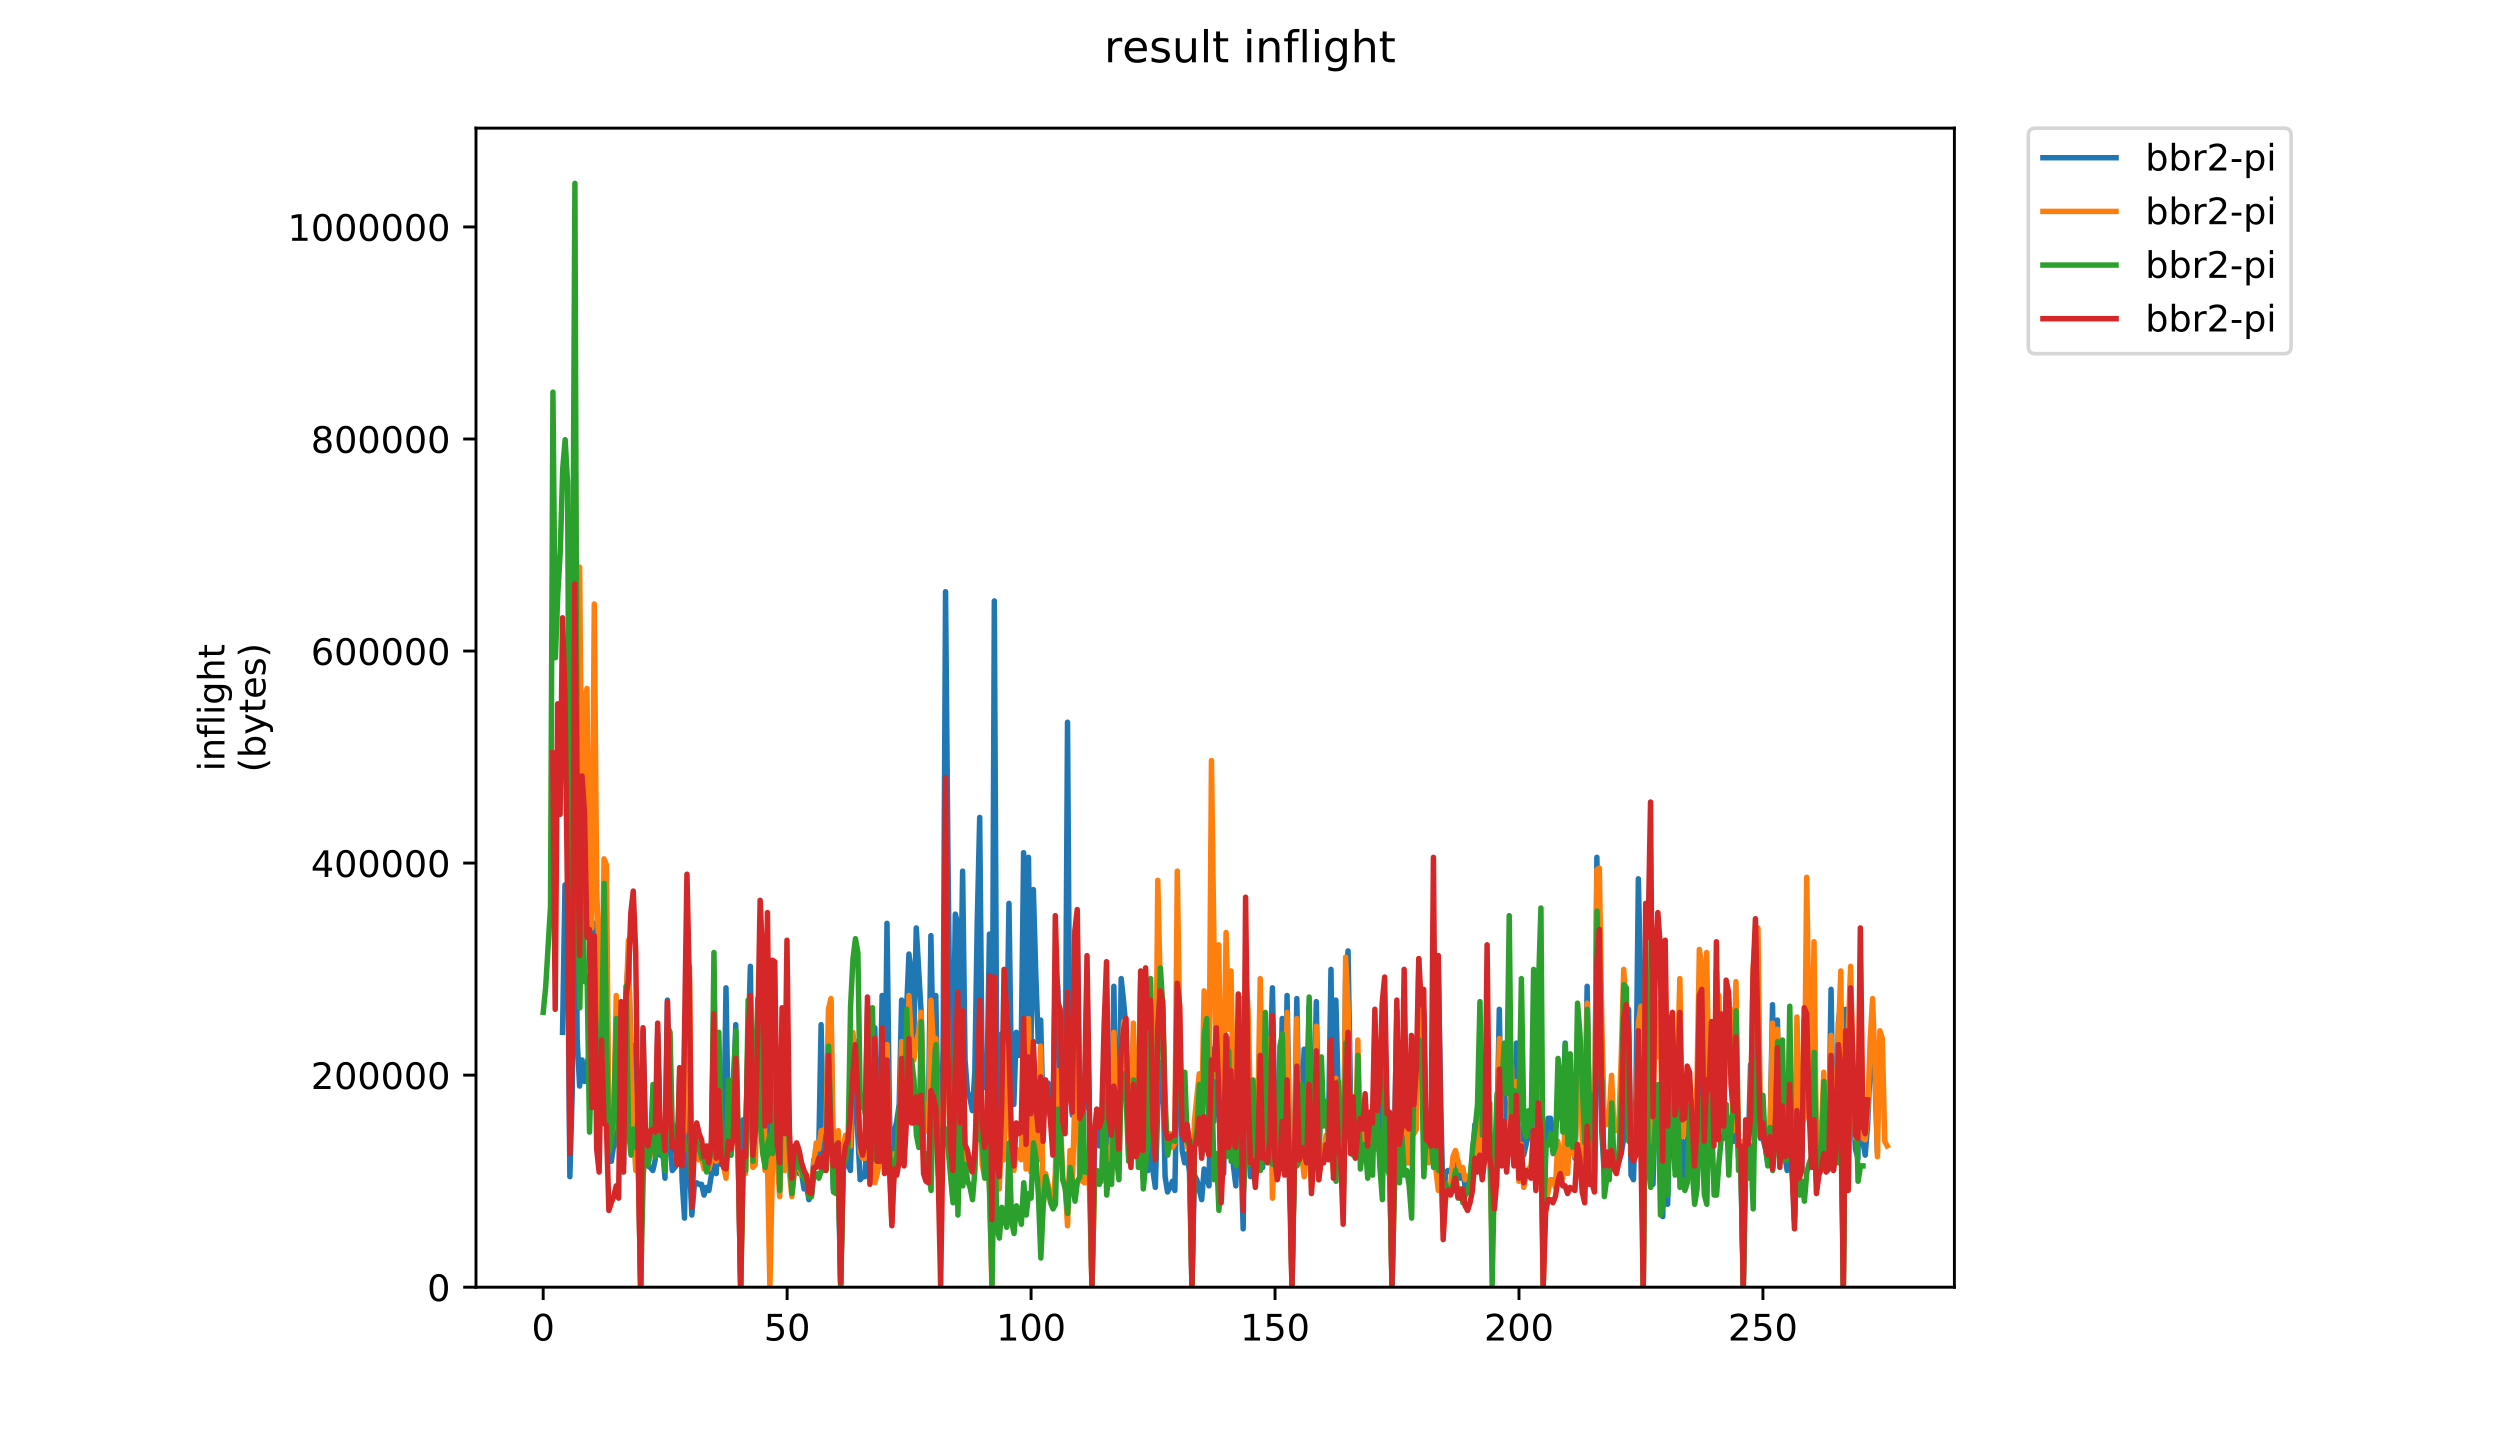 <?xml version="1.0" encoding="utf-8" standalone="no"?>
<!DOCTYPE svg PUBLIC "-//W3C//DTD SVG 1.1//EN"
  "http://www.w3.org/Graphics/SVG/1.1/DTD/svg11.dtd">
<!-- Created with matplotlib (https://matplotlib.org/) -->
<svg height="396pt" version="1.1" viewBox="0 0 684 396" width="684pt" xmlns="http://www.w3.org/2000/svg" xmlns:xlink="http://www.w3.org/1999/xlink">
 <defs>
  <style type="text/css">
*{stroke-linecap:butt;stroke-linejoin:round;}
  </style>
 </defs>
 <g id="figure_1">
  <g id="patch_1">
   <path d="M 0 396 
L 684 396 
L 684 0 
L 0 0 
z
" style="fill:#ffffff;"/>
  </g>
  <g id="axes_1">
   <g id="patch_2">
    <path d="M 130.23 352.174 
L 534.722 352.174 
L 534.722 35.062 
L 130.23 35.062 
z
" style="fill:#ffffff;"/>
   </g>
   <g id="matplotlib.axis_1">
    <g id="xtick_1">
     <g id="line2d_1">
      <defs>
       <path d="M 0 0 
L 0 3.5 
" id="ma40ce85e6e" style="stroke:#000000;stroke-width:0.8;"/>
      </defs>
      <g>
       <use style="stroke:#000000;stroke-width:0.8;" x="148.616" xlink:href="#ma40ce85e6e" y="352.174"/>
      </g>
     </g>
     <g id="text_1">
      <!-- 0 -->
      <defs>
       <path d="M 31.781 66.406 
Q 24.172 66.406 20.328 58.906 
Q 16.5 51.422 16.5 36.375 
Q 16.5 21.391 20.328 13.891 
Q 24.172 6.391 31.781 6.391 
Q 39.453 6.391 43.281 13.891 
Q 47.125 21.391 47.125 36.375 
Q 47.125 51.422 43.281 58.906 
Q 39.453 66.406 31.781 66.406 
z
M 31.781 74.219 
Q 44.047 74.219 50.516 64.516 
Q 56.984 54.828 56.984 36.375 
Q 56.984 17.969 50.516 8.266 
Q 44.047 -1.422 31.781 -1.422 
Q 19.531 -1.422 13.062 8.266 
Q 6.594 17.969 6.594 36.375 
Q 6.594 54.828 13.062 64.516 
Q 19.531 74.219 31.781 74.219 
z
" id="DejaVuSans-48"/>
      </defs>
      <g transform="translate(145.435 366.773)scale(0.1 -0.1)">
       <use xlink:href="#DejaVuSans-48"/>
      </g>
     </g>
    </g>
    <g id="xtick_2">
     <g id="line2d_2">
      <g>
       <use style="stroke:#000000;stroke-width:0.8;" x="215.36" xlink:href="#ma40ce85e6e" y="352.174"/>
      </g>
     </g>
     <g id="text_2">
      <!-- 50 -->
      <defs>
       <path d="M 10.797 72.906 
L 49.516 72.906 
L 49.516 64.594 
L 19.828 64.594 
L 19.828 46.734 
Q 21.969 47.469 24.109 47.828 
Q 26.266 48.188 28.422 48.188 
Q 40.625 48.188 47.75 41.5 
Q 54.891 34.812 54.891 23.391 
Q 54.891 11.625 47.562 5.094 
Q 40.234 -1.422 26.906 -1.422 
Q 22.312 -1.422 17.547 -0.641 
Q 12.797 0.141 7.719 1.703 
L 7.719 11.625 
Q 12.109 9.234 16.797 8.062 
Q 21.484 6.891 26.703 6.891 
Q 35.156 6.891 40.078 11.328 
Q 45.016 15.766 45.016 23.391 
Q 45.016 31 40.078 35.438 
Q 35.156 39.891 26.703 39.891 
Q 22.75 39.891 18.812 39.016 
Q 14.891 38.141 10.797 36.281 
z
" id="DejaVuSans-53"/>
      </defs>
      <g transform="translate(208.998 366.773)scale(0.1 -0.1)">
       <use xlink:href="#DejaVuSans-53"/>
       <use x="63.623" xlink:href="#DejaVuSans-48"/>
      </g>
     </g>
    </g>
    <g id="xtick_3">
     <g id="line2d_3">
      <g>
       <use style="stroke:#000000;stroke-width:0.8;" x="282.104" xlink:href="#ma40ce85e6e" y="352.174"/>
      </g>
     </g>
     <g id="text_3">
      <!-- 100 -->
      <defs>
       <path d="M 12.406 8.297 
L 28.516 8.297 
L 28.516 63.922 
L 10.984 60.406 
L 10.984 69.391 
L 28.422 72.906 
L 38.281 72.906 
L 38.281 8.297 
L 54.391 8.297 
L 54.391 0 
L 12.406 0 
z
" id="DejaVuSans-49"/>
      </defs>
      <g transform="translate(272.561 366.773)scale(0.1 -0.1)">
       <use xlink:href="#DejaVuSans-49"/>
       <use x="63.623" xlink:href="#DejaVuSans-48"/>
       <use x="127.246" xlink:href="#DejaVuSans-48"/>
      </g>
     </g>
    </g>
    <g id="xtick_4">
     <g id="line2d_4">
      <g>
       <use style="stroke:#000000;stroke-width:0.8;" x="348.849" xlink:href="#ma40ce85e6e" y="352.174"/>
      </g>
     </g>
     <g id="text_4">
      <!-- 150 -->
      <g transform="translate(339.305 366.773)scale(0.1 -0.1)">
       <use xlink:href="#DejaVuSans-49"/>
       <use x="63.623" xlink:href="#DejaVuSans-53"/>
       <use x="127.246" xlink:href="#DejaVuSans-48"/>
      </g>
     </g>
    </g>
    <g id="xtick_5">
     <g id="line2d_5">
      <g>
       <use style="stroke:#000000;stroke-width:0.8;" x="415.593" xlink:href="#ma40ce85e6e" y="352.174"/>
      </g>
     </g>
     <g id="text_5">
      <!-- 200 -->
      <defs>
       <path d="M 19.188 8.297 
L 53.609 8.297 
L 53.609 0 
L 7.328 0 
L 7.328 8.297 
Q 12.938 14.109 22.625 23.891 
Q 32.328 33.688 34.812 36.531 
Q 39.547 41.844 41.422 45.531 
Q 43.312 49.219 43.312 52.781 
Q 43.312 58.594 39.234 62.25 
Q 35.156 65.922 28.609 65.922 
Q 23.969 65.922 18.812 64.312 
Q 13.672 62.703 7.812 59.422 
L 7.812 69.391 
Q 13.766 71.781 18.938 73 
Q 24.125 74.219 28.422 74.219 
Q 39.75 74.219 46.484 68.547 
Q 53.219 62.891 53.219 53.422 
Q 53.219 48.922 51.531 44.891 
Q 49.859 40.875 45.406 35.406 
Q 44.188 33.984 37.641 27.219 
Q 31.109 20.453 19.188 8.297 
z
" id="DejaVuSans-50"/>
      </defs>
      <g transform="translate(406.049 366.773)scale(0.1 -0.1)">
       <use xlink:href="#DejaVuSans-50"/>
       <use x="63.623" xlink:href="#DejaVuSans-48"/>
       <use x="127.246" xlink:href="#DejaVuSans-48"/>
      </g>
     </g>
    </g>
    <g id="xtick_6">
     <g id="line2d_6">
      <g>
       <use style="stroke:#000000;stroke-width:0.8;" x="482.337" xlink:href="#ma40ce85e6e" y="352.174"/>
      </g>
     </g>
     <g id="text_6">
      <!-- 250 -->
      <g transform="translate(472.793 366.773)scale(0.1 -0.1)">
       <use xlink:href="#DejaVuSans-50"/>
       <use x="63.623" xlink:href="#DejaVuSans-53"/>
       <use x="127.246" xlink:href="#DejaVuSans-48"/>
      </g>
     </g>
    </g>
   </g>
   <g id="matplotlib.axis_2">
    <g id="ytick_1">
     <g id="line2d_7">
      <defs>
       <path d="M 0 0 
L -3.5 0 
" id="m277d91e21e" style="stroke:#000000;stroke-width:0.8;"/>
      </defs>
      <g>
       <use style="stroke:#000000;stroke-width:0.8;" x="130.23" xlink:href="#m277d91e21e" y="352.174"/>
      </g>
     </g>
     <g id="text_7">
      <!-- 0 -->
      <g transform="translate(116.868 355.973)scale(0.1 -0.1)">
       <use xlink:href="#DejaVuSans-48"/>
      </g>
     </g>
    </g>
    <g id="ytick_2">
     <g id="line2d_8">
      <g>
       <use style="stroke:#000000;stroke-width:0.8;" x="130.23" xlink:href="#m277d91e21e" y="294.157"/>
      </g>
     </g>
     <g id="text_8">
      <!-- 200000 -->
      <g transform="translate(85.055 297.956)scale(0.1 -0.1)">
       <use xlink:href="#DejaVuSans-50"/>
       <use x="63.623" xlink:href="#DejaVuSans-48"/>
       <use x="127.246" xlink:href="#DejaVuSans-48"/>
       <use x="190.869" xlink:href="#DejaVuSans-48"/>
       <use x="254.492" xlink:href="#DejaVuSans-48"/>
       <use x="318.115" xlink:href="#DejaVuSans-48"/>
      </g>
     </g>
    </g>
    <g id="ytick_3">
     <g id="line2d_9">
      <g>
       <use style="stroke:#000000;stroke-width:0.8;" x="130.23" xlink:href="#m277d91e21e" y="236.14"/>
      </g>
     </g>
     <g id="text_9">
      <!-- 400000 -->
      <defs>
       <path d="M 37.797 64.312 
L 12.891 25.391 
L 37.797 25.391 
z
M 35.203 72.906 
L 47.609 72.906 
L 47.609 25.391 
L 58.016 25.391 
L 58.016 17.188 
L 47.609 17.188 
L 47.609 0 
L 37.797 0 
L 37.797 17.188 
L 4.891 17.188 
L 4.891 26.703 
z
" id="DejaVuSans-52"/>
      </defs>
      <g transform="translate(85.055 239.939)scale(0.1 -0.1)">
       <use xlink:href="#DejaVuSans-52"/>
       <use x="63.623" xlink:href="#DejaVuSans-48"/>
       <use x="127.246" xlink:href="#DejaVuSans-48"/>
       <use x="190.869" xlink:href="#DejaVuSans-48"/>
       <use x="254.492" xlink:href="#DejaVuSans-48"/>
       <use x="318.115" xlink:href="#DejaVuSans-48"/>
      </g>
     </g>
    </g>
    <g id="ytick_4">
     <g id="line2d_10">
      <g>
       <use style="stroke:#000000;stroke-width:0.8;" x="130.23" xlink:href="#m277d91e21e" y="178.123"/>
      </g>
     </g>
     <g id="text_10">
      <!-- 600000 -->
      <defs>
       <path d="M 33.016 40.375 
Q 26.375 40.375 22.484 35.828 
Q 18.609 31.297 18.609 23.391 
Q 18.609 15.531 22.484 10.953 
Q 26.375 6.391 33.016 6.391 
Q 39.656 6.391 43.531 10.953 
Q 47.406 15.531 47.406 23.391 
Q 47.406 31.297 43.531 35.828 
Q 39.656 40.375 33.016 40.375 
z
M 52.594 71.297 
L 52.594 62.312 
Q 48.875 64.062 45.094 64.984 
Q 41.312 65.922 37.594 65.922 
Q 27.828 65.922 22.672 59.328 
Q 17.531 52.734 16.797 39.406 
Q 19.672 43.656 24.016 45.922 
Q 28.375 48.188 33.594 48.188 
Q 44.578 48.188 50.953 41.516 
Q 57.328 34.859 57.328 23.391 
Q 57.328 12.156 50.688 5.359 
Q 44.047 -1.422 33.016 -1.422 
Q 20.359 -1.422 13.672 8.266 
Q 6.984 17.969 6.984 36.375 
Q 6.984 53.656 15.188 63.938 
Q 23.391 74.219 37.203 74.219 
Q 40.922 74.219 44.703 73.484 
Q 48.484 72.75 52.594 71.297 
z
" id="DejaVuSans-54"/>
      </defs>
      <g transform="translate(85.055 181.922)scale(0.1 -0.1)">
       <use xlink:href="#DejaVuSans-54"/>
       <use x="63.623" xlink:href="#DejaVuSans-48"/>
       <use x="127.246" xlink:href="#DejaVuSans-48"/>
       <use x="190.869" xlink:href="#DejaVuSans-48"/>
       <use x="254.492" xlink:href="#DejaVuSans-48"/>
       <use x="318.115" xlink:href="#DejaVuSans-48"/>
      </g>
     </g>
    </g>
    <g id="ytick_5">
     <g id="line2d_11">
      <g>
       <use style="stroke:#000000;stroke-width:0.8;" x="130.23" xlink:href="#m277d91e21e" y="120.106"/>
      </g>
     </g>
     <g id="text_11">
      <!-- 800000 -->
      <defs>
       <path d="M 31.781 34.625 
Q 24.75 34.625 20.719 30.859 
Q 16.703 27.094 16.703 20.516 
Q 16.703 13.922 20.719 10.156 
Q 24.75 6.391 31.781 6.391 
Q 38.812 6.391 42.859 10.172 
Q 46.922 13.969 46.922 20.516 
Q 46.922 27.094 42.891 30.859 
Q 38.875 34.625 31.781 34.625 
z
M 21.922 38.812 
Q 15.578 40.375 12.031 44.719 
Q 8.5 49.078 8.5 55.328 
Q 8.5 64.062 14.719 69.141 
Q 20.953 74.219 31.781 74.219 
Q 42.672 74.219 48.875 69.141 
Q 55.078 64.062 55.078 55.328 
Q 55.078 49.078 51.531 44.719 
Q 48 40.375 41.703 38.812 
Q 48.828 37.156 52.797 32.312 
Q 56.781 27.484 56.781 20.516 
Q 56.781 9.906 50.312 4.234 
Q 43.844 -1.422 31.781 -1.422 
Q 19.734 -1.422 13.25 4.234 
Q 6.781 9.906 6.781 20.516 
Q 6.781 27.484 10.781 32.312 
Q 14.797 37.156 21.922 38.812 
z
M 18.312 54.391 
Q 18.312 48.734 21.844 45.562 
Q 25.391 42.391 31.781 42.391 
Q 38.141 42.391 41.719 45.562 
Q 45.312 48.734 45.312 54.391 
Q 45.312 60.062 41.719 63.234 
Q 38.141 66.406 31.781 66.406 
Q 25.391 66.406 21.844 63.234 
Q 18.312 60.062 18.312 54.391 
z
" id="DejaVuSans-56"/>
      </defs>
      <g transform="translate(85.055 123.905)scale(0.1 -0.1)">
       <use xlink:href="#DejaVuSans-56"/>
       <use x="63.623" xlink:href="#DejaVuSans-48"/>
       <use x="127.246" xlink:href="#DejaVuSans-48"/>
       <use x="190.869" xlink:href="#DejaVuSans-48"/>
       <use x="254.492" xlink:href="#DejaVuSans-48"/>
       <use x="318.115" xlink:href="#DejaVuSans-48"/>
      </g>
     </g>
    </g>
    <g id="ytick_6">
     <g id="line2d_12">
      <g>
       <use style="stroke:#000000;stroke-width:0.8;" x="130.23" xlink:href="#m277d91e21e" y="62.089"/>
      </g>
     </g>
     <g id="text_12">
      <!-- 1000000 -->
      <g transform="translate(78.693 65.888)scale(0.1 -0.1)">
       <use xlink:href="#DejaVuSans-49"/>
       <use x="63.623" xlink:href="#DejaVuSans-48"/>
       <use x="127.246" xlink:href="#DejaVuSans-48"/>
       <use x="190.869" xlink:href="#DejaVuSans-48"/>
       <use x="254.492" xlink:href="#DejaVuSans-48"/>
       <use x="318.115" xlink:href="#DejaVuSans-48"/>
       <use x="381.738" xlink:href="#DejaVuSans-48"/>
      </g>
     </g>
    </g>
    <g id="text_13">
     <!-- inflight -->
     <defs>
      <path d="M 9.422 54.688 
L 18.406 54.688 
L 18.406 0 
L 9.422 0 
z
M 9.422 75.984 
L 18.406 75.984 
L 18.406 64.594 
L 9.422 64.594 
z
" id="DejaVuSans-105"/>
      <path d="M 54.891 33.016 
L 54.891 0 
L 45.906 0 
L 45.906 32.719 
Q 45.906 40.484 42.875 44.328 
Q 39.844 48.188 33.797 48.188 
Q 26.516 48.188 22.312 43.547 
Q 18.109 38.922 18.109 30.906 
L 18.109 0 
L 9.078 0 
L 9.078 54.688 
L 18.109 54.688 
L 18.109 46.188 
Q 21.344 51.125 25.703 53.562 
Q 30.078 56 35.797 56 
Q 45.219 56 50.047 50.172 
Q 54.891 44.344 54.891 33.016 
z
" id="DejaVuSans-110"/>
      <path d="M 37.109 75.984 
L 37.109 68.5 
L 28.516 68.5 
Q 23.688 68.5 21.797 66.547 
Q 19.922 64.594 19.922 59.516 
L 19.922 54.688 
L 34.719 54.688 
L 34.719 47.703 
L 19.922 47.703 
L 19.922 0 
L 10.891 0 
L 10.891 47.703 
L 2.297 47.703 
L 2.297 54.688 
L 10.891 54.688 
L 10.891 58.5 
Q 10.891 67.625 15.141 71.797 
Q 19.391 75.984 28.609 75.984 
z
" id="DejaVuSans-102"/>
      <path d="M 9.422 75.984 
L 18.406 75.984 
L 18.406 0 
L 9.422 0 
z
" id="DejaVuSans-108"/>
      <path d="M 45.406 27.984 
Q 45.406 37.75 41.375 43.109 
Q 37.359 48.484 30.078 48.484 
Q 22.859 48.484 18.828 43.109 
Q 14.797 37.75 14.797 27.984 
Q 14.797 18.266 18.828 12.891 
Q 22.859 7.516 30.078 7.516 
Q 37.359 7.516 41.375 12.891 
Q 45.406 18.266 45.406 27.984 
z
M 54.391 6.781 
Q 54.391 -7.172 48.188 -13.984 
Q 42 -20.797 29.203 -20.797 
Q 24.469 -20.797 20.266 -20.094 
Q 16.062 -19.391 12.109 -17.922 
L 12.109 -9.188 
Q 16.062 -11.328 19.922 -12.344 
Q 23.781 -13.375 27.781 -13.375 
Q 36.625 -13.375 41.016 -8.766 
Q 45.406 -4.156 45.406 5.172 
L 45.406 9.625 
Q 42.625 4.781 38.281 2.391 
Q 33.938 0 27.875 0 
Q 17.828 0 11.672 7.656 
Q 5.516 15.328 5.516 27.984 
Q 5.516 40.672 11.672 48.328 
Q 17.828 56 27.875 56 
Q 33.938 56 38.281 53.609 
Q 42.625 51.219 45.406 46.391 
L 45.406 54.688 
L 54.391 54.688 
z
" id="DejaVuSans-103"/>
      <path d="M 54.891 33.016 
L 54.891 0 
L 45.906 0 
L 45.906 32.719 
Q 45.906 40.484 42.875 44.328 
Q 39.844 48.188 33.797 48.188 
Q 26.516 48.188 22.312 43.547 
Q 18.109 38.922 18.109 30.906 
L 18.109 0 
L 9.078 0 
L 9.078 75.984 
L 18.109 75.984 
L 18.109 46.188 
Q 21.344 51.125 25.703 53.562 
Q 30.078 56 35.797 56 
Q 45.219 56 50.047 50.172 
Q 54.891 44.344 54.891 33.016 
z
" id="DejaVuSans-104"/>
      <path d="M 18.312 70.219 
L 18.312 54.688 
L 36.812 54.688 
L 36.812 47.703 
L 18.312 47.703 
L 18.312 18.016 
Q 18.312 11.328 20.141 9.422 
Q 21.969 7.516 27.594 7.516 
L 36.812 7.516 
L 36.812 0 
L 27.594 0 
Q 17.188 0 13.234 3.875 
Q 9.281 7.766 9.281 18.016 
L 9.281 47.703 
L 2.688 47.703 
L 2.688 54.688 
L 9.281 54.688 
L 9.281 70.219 
z
" id="DejaVuSans-116"/>
     </defs>
     <g transform="translate(61.415 211.018)rotate(-90)scale(0.1 -0.1)">
      <use xlink:href="#DejaVuSans-105"/>
      <use x="27.783" xlink:href="#DejaVuSans-110"/>
      <use x="91.162" xlink:href="#DejaVuSans-102"/>
      <use x="126.367" xlink:href="#DejaVuSans-108"/>
      <use x="154.15" xlink:href="#DejaVuSans-105"/>
      <use x="181.934" xlink:href="#DejaVuSans-103"/>
      <use x="245.41" xlink:href="#DejaVuSans-104"/>
      <use x="308.789" xlink:href="#DejaVuSans-116"/>
     </g>
     <!-- (bytes) -->
     <defs>
      <path d="M 31 75.875 
Q 24.469 64.656 21.281 53.656 
Q 18.109 42.672 18.109 31.391 
Q 18.109 20.125 21.312 9.062 
Q 24.516 -2 31 -13.188 
L 23.188 -13.188 
Q 15.875 -1.703 12.234 9.375 
Q 8.594 20.453 8.594 31.391 
Q 8.594 42.281 12.203 53.312 
Q 15.828 64.359 23.188 75.875 
z
" id="DejaVuSans-40"/>
      <path d="M 48.688 27.297 
Q 48.688 37.203 44.609 42.844 
Q 40.531 48.484 33.406 48.484 
Q 26.266 48.484 22.188 42.844 
Q 18.109 37.203 18.109 27.297 
Q 18.109 17.391 22.188 11.75 
Q 26.266 6.109 33.406 6.109 
Q 40.531 6.109 44.609 11.75 
Q 48.688 17.391 48.688 27.297 
z
M 18.109 46.391 
Q 20.953 51.266 25.266 53.625 
Q 29.594 56 35.594 56 
Q 45.562 56 51.781 48.094 
Q 58.016 40.188 58.016 27.297 
Q 58.016 14.406 51.781 6.484 
Q 45.562 -1.422 35.594 -1.422 
Q 29.594 -1.422 25.266 0.953 
Q 20.953 3.328 18.109 8.203 
L 18.109 0 
L 9.078 0 
L 9.078 75.984 
L 18.109 75.984 
z
" id="DejaVuSans-98"/>
      <path d="M 32.172 -5.078 
Q 28.375 -14.844 24.75 -17.812 
Q 21.141 -20.797 15.094 -20.797 
L 7.906 -20.797 
L 7.906 -13.281 
L 13.188 -13.281 
Q 16.891 -13.281 18.938 -11.516 
Q 21 -9.766 23.484 -3.219 
L 25.094 0.875 
L 2.984 54.688 
L 12.5 54.688 
L 29.594 11.922 
L 46.688 54.688 
L 56.203 54.688 
z
" id="DejaVuSans-121"/>
      <path d="M 56.203 29.594 
L 56.203 25.203 
L 14.891 25.203 
Q 15.484 15.922 20.484 11.062 
Q 25.484 6.203 34.422 6.203 
Q 39.594 6.203 44.453 7.469 
Q 49.312 8.734 54.109 11.281 
L 54.109 2.781 
Q 49.266 0.734 44.188 -0.344 
Q 39.109 -1.422 33.891 -1.422 
Q 20.797 -1.422 13.156 6.188 
Q 5.516 13.812 5.516 26.812 
Q 5.516 40.234 12.766 48.109 
Q 20.016 56 32.328 56 
Q 43.359 56 49.781 48.891 
Q 56.203 41.797 56.203 29.594 
z
M 47.219 32.234 
Q 47.125 39.594 43.094 43.984 
Q 39.062 48.391 32.422 48.391 
Q 24.906 48.391 20.391 44.141 
Q 15.875 39.891 15.188 32.172 
z
" id="DejaVuSans-101"/>
      <path d="M 44.281 53.078 
L 44.281 44.578 
Q 40.484 46.531 36.375 47.5 
Q 32.281 48.484 27.875 48.484 
Q 21.188 48.484 17.844 46.438 
Q 14.5 44.391 14.5 40.281 
Q 14.5 37.156 16.891 35.375 
Q 19.281 33.594 26.516 31.984 
L 29.594 31.297 
Q 39.156 29.25 43.188 25.516 
Q 47.219 21.781 47.219 15.094 
Q 47.219 7.469 41.188 3.016 
Q 35.156 -1.422 24.609 -1.422 
Q 20.219 -1.422 15.453 -0.562 
Q 10.688 0.297 5.422 2 
L 5.422 11.281 
Q 10.406 8.688 15.234 7.391 
Q 20.062 6.109 24.812 6.109 
Q 31.156 6.109 34.562 8.281 
Q 37.984 10.453 37.984 14.406 
Q 37.984 18.062 35.516 20.016 
Q 33.062 21.969 24.703 23.781 
L 21.578 24.516 
Q 13.234 26.266 9.516 29.906 
Q 5.812 33.547 5.812 39.891 
Q 5.812 47.609 11.281 51.797 
Q 16.75 56 26.812 56 
Q 31.781 56 36.172 55.266 
Q 40.578 54.547 44.281 53.078 
z
" id="DejaVuSans-115"/>
      <path d="M 8.016 75.875 
L 15.828 75.875 
Q 23.141 64.359 26.781 53.312 
Q 30.422 42.281 30.422 31.391 
Q 30.422 20.453 26.781 9.375 
Q 23.141 -1.703 15.828 -13.188 
L 8.016 -13.188 
Q 14.5 -2 17.703 9.062 
Q 20.906 20.125 20.906 31.391 
Q 20.906 42.672 17.703 53.656 
Q 14.5 64.656 8.016 75.875 
z
" id="DejaVuSans-41"/>
     </defs>
     <g transform="translate(72.613 211.295)rotate(-90)scale(0.1 -0.1)">
      <use xlink:href="#DejaVuSans-40"/>
      <use x="39.014" xlink:href="#DejaVuSans-98"/>
      <use x="102.49" xlink:href="#DejaVuSans-121"/>
      <use x="161.67" xlink:href="#DejaVuSans-116"/>
      <use x="200.879" xlink:href="#DejaVuSans-101"/>
      <use x="262.402" xlink:href="#DejaVuSans-115"/>
      <use x="314.502" xlink:href="#DejaVuSans-41"/>
     </g>
    </g>
   </g>
   <g id="line2d_13">
    <path clip-path="url(#p79d9333ac5)" d="M 153.91 282.447 
L 154.578 242.123 
L 155.245 246.743 
L 155.913 321.931 
L 156.58 297.989 
L 157.248 203.899 
L 157.915 284.547 
L 158.582 297.148 
L 159.25 290.008 
L 159.917 295.888 
L 160.585 291.268 
L 161.252 288.328 
L 162.587 252.624 
L 163.922 281.607 
L 164.589 285.807 
L 165.924 255.984 
L 166.592 316.47 
L 167.259 317.731 
L 167.927 313.11 
L 168.594 292.528 
L 169.261 311.43 
L 169.929 299.669 
L 170.596 318.991 
L 171.264 271.946 
L 171.931 262.705 
L 172.599 285.387 
L 173.266 286.647 
L 173.934 319.411 
L 174.601 313.95 
L 175.268 351.754 
L 175.936 282.027 
L 176.603 314.37 
L 177.271 318.991 
L 177.938 319.411 
L 178.606 320.251 
L 179.273 317.311 
L 179.941 282.867 
L 180.608 316.05 
L 181.275 313.95 
L 181.943 322.351 
L 182.61 273.626 
L 183.278 313.11 
L 183.945 320.251 
L 185.28 318.571 
L 185.947 294.208 
L 186.615 322.771 
L 187.282 333.272 
L 187.95 291.688 
L 188.617 317.731 
L 189.285 332.432 
L 189.952 324.451 
L 190.62 323.611 
L 191.287 324.031 
L 191.954 324.031 
L 192.622 326.972 
L 193.289 324.871 
L 193.957 325.711 
L 194.624 321.511 
L 195.292 289.588 
L 195.959 321.091 
L 196.627 307.65 
L 197.294 318.571 
L 197.961 316.05 
L 198.629 270.266 
L 199.296 310.59 
L 199.964 313.11 
L 200.631 303.449 
L 201.299 280.347 
L 202.634 351.754 
L 203.301 306.389 
L 203.968 310.59 
L 205.303 264.385 
L 205.971 313.53 
L 206.638 306.809 
L 207.306 289.588 
L 207.973 284.547 
L 208.641 283.287 
L 209.308 315.63 
L 209.975 269.426 
L 210.643 314.37 
L 211.31 317.311 
L 211.978 281.607 
L 212.645 312.69 
L 213.313 323.191 
L 213.98 301.349 
L 214.647 310.17 
L 215.315 281.187 
L 215.982 318.571 
L 216.65 324.871 
L 217.317 316.891 
L 217.985 318.571 
L 218.652 321.091 
L 219.32 321.091 
L 219.987 325.291 
L 220.654 324.451 
L 221.322 328.232 
L 221.989 326.972 
L 222.657 317.311 
L 223.324 318.151 
L 223.992 315.63 
L 224.659 280.347 
L 225.327 313.95 
L 225.994 317.731 
L 226.661 288.748 
L 227.329 274.046 
L 227.996 325.291 
L 228.664 315.21 
L 229.331 318.991 
L 229.999 351.754 
L 230.666 320.251 
L 231.334 318.151 
L 232.001 318.151 
L 232.668 320.251 
L 233.336 299.669 
L 234.003 284.967 
L 234.671 310.17 
L 235.338 322.771 
L 236.006 321.931 
L 236.673 321.931 
L 237.34 307.65 
L 238.008 320.671 
L 238.675 296.308 
L 239.343 281.187 
L 240.01 316.891 
L 240.678 307.23 
L 241.345 272.366 
L 242.013 312.27 
L 242.68 252.624 
L 243.347 304.289 
L 244.015 328.232 
L 244.682 309.75 
L 245.35 306.809 
L 246.017 302.189 
L 246.685 273.626 
L 247.352 302.609 
L 248.02 276.566 
L 248.687 261.025 
L 249.354 266.485 
L 250.022 283.707 
L 250.689 253.884 
L 252.024 276.986 
L 252.692 308.49 
L 253.359 306.389 
L 254.027 303.869 
L 254.694 255.984 
L 255.361 289.588 
L 256.029 272.366 
L 256.696 307.23 
L 257.364 317.731 
L 258.031 287.067 
L 258.699 161.895 
L 259.366 234.982 
L 260.033 291.688 
L 260.701 300.089 
L 261.368 250.104 
L 262.036 252.624 
L 262.703 283.287 
L 263.371 238.342 
L 264.038 290.008 
L 264.706 298.829 
L 265.373 300.509 
L 266.04 303.869 
L 266.708 293.368 
L 267.375 252.204 
L 268.043 223.641 
L 268.71 294.208 
L 269.378 297.569 
L 270.045 295.468 
L 270.713 255.564 
L 271.38 318.571 
L 272.047 164.415 
L 272.715 294.208 
L 273.382 302.609 
L 274.05 282.867 
L 274.717 290.428 
L 275.385 292.528 
L 276.052 247.163 
L 276.72 293.788 
L 277.387 302.189 
L 278.054 282.447 
L 278.722 288.748 
L 279.389 288.328 
L 280.057 233.302 
L 280.724 287.488 
L 281.392 234.562 
L 282.059 287.488 
L 282.727 243.383 
L 283.394 266.485 
L 284.061 284.967 
L 284.729 279.087 
L 285.396 305.549 
L 286.064 299.249 
L 286.731 296.308 
L 288.066 307.65 
L 288.733 265.645 
L 289.401 269.846 
L 290.068 298.409 
L 290.736 304.289 
L 291.403 307.23 
L 292.071 197.598 
L 292.738 296.728 
L 293.406 305.129 
L 294.073 301.349 
L 294.74 255.564 
L 295.408 302.609 
L 296.075 303.869 
L 296.743 303.029 
L 297.41 269.426 
L 298.078 306.389 
L 298.745 352.174 
L 299.413 313.95 
L 300.08 308.49 
L 300.747 313.53 
L 301.415 309.33 
L 302.082 294.208 
L 302.75 281.607 
L 303.417 305.129 
L 304.085 318.571 
L 304.752 269.846 
L 305.42 307.23 
L 306.087 315.21 
L 306.754 267.745 
L 307.422 274.046 
L 308.089 281.607 
L 308.757 308.07 
L 309.424 310.17 
L 310.092 283.287 
L 310.759 303.449 
L 311.426 315.63 
L 312.094 268.166 
L 312.761 322.351 
L 313.429 293.368 
L 314.096 320.251 
L 314.764 296.308 
L 315.431 320.251 
L 316.099 324.871 
L 316.766 302.609 
L 317.433 293.788 
L 318.101 290.428 
L 318.768 321.931 
L 319.436 326.131 
L 320.103 324.871 
L 320.771 323.191 
L 321.438 325.711 
L 322.106 289.168 
L 322.773 286.647 
L 323.44 314.79 
L 324.108 318.151 
L 324.775 315.63 
L 325.443 320.671 
L 326.11 351.754 
L 326.778 321.511 
L 327.445 322.771 
L 328.78 328.232 
L 329.447 319.831 
L 330.115 321.091 
L 330.782 324.451 
L 331.45 287.067 
L 332.117 306.809 
L 332.785 294.208 
L 333.452 305.129 
L 334.119 290.008 
L 334.787 321.091 
L 335.454 288.328 
L 336.122 313.11 
L 336.789 284.127 
L 337.457 318.991 
L 338.124 324.451 
L 338.792 301.769 
L 339.459 312.69 
L 340.126 336.213 
L 340.794 285.387 
L 341.461 302.189 
L 342.129 321.931 
L 342.796 317.311 
L 343.464 318.571 
L 344.131 312.69 
L 344.799 282.027 
L 345.466 319.411 
L 346.133 292.528 
L 346.801 312.27 
L 348.136 270.266 
L 348.803 305.969 
L 349.471 314.37 
L 350.138 308.07 
L 350.806 278.667 
L 351.473 309.75 
L 352.14 272.366 
L 353.475 351.754 
L 354.143 318.151 
L 354.81 273.206 
L 355.478 310.17 
L 356.145 305.129 
L 356.812 287.067 
L 357.48 306.389 
L 358.147 275.306 
L 358.815 316.05 
L 359.482 302.189 
L 360.15 274.046 
L 360.817 315.63 
L 361.485 298.829 
L 362.152 305.549 
L 362.819 303.029 
L 363.487 308.07 
L 364.154 265.225 
L 364.822 312.27 
L 365.489 273.626 
L 366.157 300.089 
L 366.824 301.769 
L 367.492 329.072 
L 368.159 268.166 
L 368.826 260.185 
L 369.494 300.089 
L 370.161 308.07 
L 370.829 314.37 
L 371.496 296.308 
L 372.164 311.85 
L 372.831 311.01 
L 373.499 303.869 
L 374.166 317.731 
L 374.833 310.17 
L 375.501 315.63 
L 376.168 280.767 
L 376.836 314.37 
L 377.503 312.69 
L 378.171 291.688 
L 378.838 277.827 
L 379.506 306.389 
L 380.173 313.95 
L 380.84 351.754 
L 382.175 276.566 
L 382.843 316.891 
L 383.51 305.969 
L 384.178 284.547 
L 384.845 316.05 
L 385.512 314.79 
L 386.18 288.748 
L 386.847 300.929 
L 387.515 294.208 
L 388.182 276.566 
L 388.85 280.347 
L 389.517 276.986 
L 390.185 311.01 
L 390.852 310.59 
L 391.519 309.75 
L 392.187 281.607 
L 392.854 307.65 
L 393.522 265.645 
L 394.189 302.189 
L 394.857 331.172 
L 395.524 320.671 
L 396.192 320.251 
L 396.859 320.671 
L 397.526 318.991 
L 398.194 315.21 
L 398.861 319.831 
L 399.529 322.351 
L 400.196 319.831 
L 400.864 324.871 
L 401.531 323.191 
L 402.199 321.931 
L 402.866 316.47 
L 403.533 307.65 
L 404.201 314.79 
L 404.868 301.349 
L 405.536 319.411 
L 406.203 313.11 
L 406.871 294.628 
L 407.538 313.95 
L 408.205 326.972 
L 408.873 323.611 
L 409.54 311.01 
L 410.208 276.146 
L 410.875 313.95 
L 411.543 295.888 
L 412.21 317.311 
L 412.878 308.91 
L 413.545 294.628 
L 414.212 316.891 
L 414.88 285.387 
L 415.547 318.151 
L 416.215 308.91 
L 416.882 316.05 
L 418.217 310.17 
L 418.885 311.43 
L 419.552 284.127 
L 420.219 312.69 
L 420.887 281.187 
L 421.554 282.867 
L 422.222 351.754 
L 422.889 313.95 
L 423.557 305.969 
L 424.224 305.969 
L 424.892 309.75 
L 425.559 308.91 
L 426.226 304.709 
L 426.894 299.669 
L 427.561 306.809 
L 428.229 285.387 
L 428.896 310.59 
L 429.564 300.929 
L 430.898 316.891 
L 431.566 291.688 
L 432.233 289.168 
L 432.901 307.23 
L 433.568 313.11 
L 434.236 269.846 
L 434.903 307.23 
L 435.571 304.289 
L 436.238 321.091 
L 436.905 234.562 
L 437.573 284.127 
L 438.24 309.75 
L 438.908 320.251 
L 439.575 316.05 
L 440.243 318.571 
L 440.91 313.53 
L 441.578 319.411 
L 442.245 317.311 
L 442.912 317.731 
L 443.58 315.63 
L 444.247 311.43 
L 444.915 279.927 
L 445.582 276.146 
L 446.25 321.511 
L 446.917 322.771 
L 447.585 300.089 
L 448.252 240.443 
L 448.919 270.686 
L 449.587 351.754 
L 450.254 278.247 
L 450.922 274.046 
L 451.589 324.031 
L 452.257 324.031 
L 452.924 300.929 
L 453.592 299.669 
L 454.259 305.969 
L 454.926 332.852 
L 455.594 295.468 
L 456.261 329.492 
L 456.929 304.709 
L 457.596 305.549 
L 458.264 319.831 
L 458.931 310.59 
L 459.598 295.468 
L 460.266 322.771 
L 460.933 313.11 
L 461.601 311.85 
L 462.268 310.17 
L 462.936 311.01 
L 463.603 318.571 
L 464.271 310.17 
L 464.938 287.488 
L 465.605 282.867 
L 466.273 318.991 
L 466.94 281.607 
L 467.608 291.688 
L 468.275 311.43 
L 468.943 309.33 
L 469.61 265.645 
L 470.278 287.067 
L 470.945 279.927 
L 471.612 302.189 
L 472.28 276.146 
L 472.947 273.206 
L 473.615 286.647 
L 474.282 312.27 
L 474.95 284.547 
L 475.617 316.47 
L 476.285 318.571 
L 476.952 351.754 
L 477.619 311.43 
L 478.287 315.63 
L 478.954 291.268 
L 479.622 301.769 
L 480.289 299.669 
L 480.957 269.006 
L 481.624 311.43 
L 482.291 311.43 
L 482.959 313.95 
L 483.626 317.731 
L 484.294 310.17 
L 484.961 274.886 
L 485.629 307.65 
L 486.296 279.087 
L 486.964 315.63 
L 487.631 304.289 
L 488.298 316.05 
L 488.966 320.251 
L 489.633 310.17 
L 490.301 317.311 
L 490.968 334.112 
L 491.636 298.409 
L 492.303 317.731 
L 492.971 319.831 
L 493.638 279.087 
L 494.305 276.566 
L 494.973 292.528 
L 495.64 313.95 
L 496.308 275.306 
L 496.975 320.671 
L 497.643 313.95 
L 498.31 314.37 
L 498.978 306.389 
L 499.645 317.731 
L 500.312 312.69 
L 500.98 270.686 
L 501.647 315.63 
L 502.315 313.53 
L 502.982 279.927 
L 503.65 274.466 
L 504.317 351.754 
L 504.984 276.146 
L 505.652 315.63 
L 506.319 273.206 
L 506.987 302.609 
L 507.654 314.37 
L 508.322 316.891 
L 508.989 274.466 
L 509.657 312.27 
L 510.324 316.05 
L 510.991 307.65 
L 511.659 291.688 
L 512.326 278.667 
L 512.994 295.048 
L 513.661 314.79 
L 513.661 314.79 
" style="fill:none;stroke:#1f77b4;stroke-linecap:square;stroke-width:1.5;"/>
   </g>
   <g id="line2d_14">
    <path clip-path="url(#p79d9333ac5)" d="M 156.585 261.758 
L 157.253 107.289 
L 157.92 204.739 
L 158.588 155.174 
L 159.255 233.302 
L 159.923 192.558 
L 160.59 188.357 
L 161.258 250.524 
L 161.925 253.884 
L 162.592 165.255 
L 163.26 243.803 
L 163.927 261.445 
L 164.595 286.227 
L 165.262 234.982 
L 165.93 236.662 
L 166.597 311.01 
L 167.264 310.59 
L 167.932 307.65 
L 168.599 272.366 
L 169.267 306.389 
L 169.934 278.667 
L 170.602 314.79 
L 171.269 274.886 
L 171.937 257.244 
L 172.604 290.848 
L 173.939 320.251 
L 174.606 315.21 
L 175.274 352.174 
L 175.941 295.048 
L 176.609 313.95 
L 177.276 318.571 
L 177.944 315.63 
L 178.611 311.85 
L 179.278 313.11 
L 179.946 285.387 
L 180.613 313.53 
L 181.281 311.43 
L 181.948 317.731 
L 182.616 292.528 
L 183.283 304.709 
L 183.951 311.01 
L 184.618 311.43 
L 185.285 310.17 
L 185.953 314.79 
L 187.288 309.33 
L 187.955 280.347 
L 188.623 264.385 
L 189.29 325.291 
L 189.957 313.95 
L 190.625 316.891 
L 191.292 317.311 
L 191.96 316.891 
L 192.627 319.831 
L 193.295 315.63 
L 193.962 319.831 
L 194.63 317.311 
L 195.297 279.087 
L 195.964 317.731 
L 196.632 302.189 
L 197.299 316.47 
L 197.967 318.991 
L 198.634 322.351 
L 199.302 309.75 
L 199.969 316.05 
L 200.637 310.17 
L 201.304 293.788 
L 201.971 316.47 
L 202.639 351.754 
L 203.306 317.731 
L 203.974 321.091 
L 204.641 297.989 
L 205.309 290.848 
L 205.976 319.411 
L 206.644 318.571 
L 207.311 290.428 
L 207.978 289.168 
L 208.646 269.846 
L 209.313 320.251 
L 209.981 317.731 
L 210.648 352.174 
L 211.983 286.227 
L 212.65 317.311 
L 213.318 327.392 
L 213.985 308.91 
L 214.653 320.251 
L 215.32 291.268 
L 215.988 320.671 
L 216.655 327.392 
L 217.323 320.671 
L 217.99 318.151 
L 218.657 319.411 
L 219.325 321.511 
L 219.992 321.511 
L 220.66 323.191 
L 221.327 322.771 
L 221.995 325.291 
L 222.662 318.151 
L 223.33 312.69 
L 223.997 314.37 
L 224.664 309.33 
L 225.332 309.33 
L 225.999 308.49 
L 226.667 276.146 
L 227.334 273.206 
L 228.002 315.63 
L 228.669 314.37 
L 229.337 309.33 
L 230.004 351.754 
L 230.671 313.95 
L 231.339 310.59 
L 232.006 311.01 
L 232.674 313.53 
L 233.341 282.447 
L 234.009 287.908 
L 234.676 295.888 
L 235.344 315.21 
L 236.011 316.891 
L 236.678 316.891 
L 237.346 289.588 
L 238.013 320.671 
L 238.681 310.59 
L 239.348 323.611 
L 240.016 321.091 
L 240.683 317.311 
L 241.35 284.967 
L 242.018 319.831 
L 242.685 285.807 
L 243.353 318.151 
L 244.02 334.532 
L 244.688 315.63 
L 245.355 316.05 
L 246.023 313.95 
L 246.69 284.967 
L 247.357 312.27 
L 248.692 272.366 
L 249.36 284.967 
L 250.027 290.008 
L 250.695 284.967 
L 251.362 282.447 
L 252.03 276.986 
L 252.697 306.809 
L 253.364 302.189 
L 254.032 309.75 
L 254.699 273.626 
L 255.367 285.807 
L 256.034 284.127 
L 256.702 311.01 
L 257.369 308.49 
L 258.037 310.59 
L 258.704 238.342 
L 259.371 290.428 
L 260.039 319.411 
L 260.706 328.232 
L 261.374 310.59 
L 262.041 321.511 
L 262.709 311.43 
L 263.376 292.528 
L 264.043 317.311 
L 264.711 315.63 
L 265.378 320.251 
L 266.046 320.251 
L 266.713 318.151 
L 268.048 290.008 
L 268.716 318.571 
L 269.383 321.931 
L 270.05 317.731 
L 270.718 323.191 
L 271.385 352.174 
L 272.053 290.428 
L 272.72 322.771 
L 273.388 325.291 
L 274.055 309.75 
L 274.723 317.311 
L 275.39 277.406 
L 276.057 300.089 
L 276.725 318.151 
L 277.392 320.251 
L 278.06 314.37 
L 278.727 316.05 
L 279.395 317.311 
L 280.062 293.368 
L 280.73 319.831 
L 281.397 278.667 
L 282.064 320.671 
L 282.732 295.888 
L 283.399 310.59 
L 284.067 317.311 
L 284.734 286.227 
L 285.402 330.332 
L 286.069 321.091 
L 286.736 324.031 
L 287.404 328.232 
L 288.071 330.332 
L 288.739 321.091 
L 289.406 292.948 
L 290.074 303.449 
L 290.741 322.771 
L 291.409 323.611 
L 292.076 335.372 
L 292.743 314.79 
L 293.411 322.771 
L 294.078 300.929 
L 294.746 285.807 
L 295.413 321.931 
L 296.081 323.191 
L 296.748 323.611 
L 297.416 316.05 
L 298.083 324.871 
L 298.75 352.174 
L 299.418 324.871 
L 300.085 323.191 
L 300.753 322.351 
L 301.42 323.191 
L 302.088 303.029 
L 302.755 318.991 
L 303.423 313.95 
L 304.09 321.511 
L 304.757 282.447 
L 305.425 317.311 
L 306.092 320.251 
L 306.76 290.848 
L 307.427 279.507 
L 308.095 282.867 
L 308.762 316.05 
L 309.429 318.571 
L 310.097 279.927 
L 310.764 307.23 
L 311.432 308.91 
L 312.099 267.325 
L 312.767 321.931 
L 313.434 312.69 
L 314.102 283.707 
L 314.769 287.488 
L 315.436 309.33 
L 316.104 312.27 
L 316.771 240.863 
L 317.439 270.266 
L 318.106 276.566 
L 318.774 306.389 
L 319.441 312.69 
L 320.109 310.17 
L 320.776 313.95 
L 321.443 312.69 
L 322.111 238.342 
L 322.778 282.447 
L 323.446 308.07 
L 324.113 305.549 
L 324.781 313.53 
L 325.448 315.21 
L 326.116 351.754 
L 326.783 306.809 
L 328.118 293.788 
L 328.785 305.549 
L 329.453 271.106 
L 330.12 292.528 
L 330.788 296.728 
L 331.455 208.099 
L 332.123 257.244 
L 332.79 294.628 
L 333.457 258.505 
L 334.125 307.23 
L 334.792 299.249 
L 335.46 255.144 
L 336.127 281.607 
L 336.795 265.645 
L 337.462 298.829 
L 338.129 307.23 
L 338.797 304.289 
L 339.464 273.206 
L 340.132 326.552 
L 340.799 265.225 
L 341.467 276.566 
L 342.134 304.289 
L 342.802 297.569 
L 343.469 313.11 
L 344.136 304.289 
L 344.804 267.745 
L 345.471 304.709 
L 346.139 282.027 
L 346.806 308.07 
L 347.474 284.127 
L 348.141 327.812 
L 348.809 312.27 
L 349.476 314.37 
L 350.143 307.65 
L 350.811 284.547 
L 351.478 312.27 
L 352.146 276.986 
L 353.481 351.754 
L 354.816 278.667 
L 355.483 316.891 
L 356.15 316.05 
L 356.818 321.931 
L 357.485 315.63 
L 358.153 306.809 
L 358.82 324.871 
L 359.488 317.731 
L 360.155 280.767 
L 360.822 322.771 
L 361.49 313.53 
L 362.157 315.63 
L 362.825 310.59 
L 363.492 316.47 
L 364.16 314.37 
L 364.827 320.671 
L 365.495 295.048 
L 366.162 309.75 
L 366.829 311.85 
L 367.497 328.232 
L 368.164 261.865 
L 368.832 275.726 
L 369.499 311.43 
L 370.167 303.869 
L 370.834 315.63 
L 371.502 284.547 
L 372.169 317.311 
L 372.836 310.17 
L 373.504 300.929 
L 374.171 314.37 
L 374.839 308.49 
L 375.506 314.79 
L 376.174 300.089 
L 376.841 313.11 
L 377.509 314.79 
L 378.176 320.251 
L 378.843 318.991 
L 379.511 314.37 
L 380.178 317.311 
L 380.846 351.754 
L 382.181 296.308 
L 382.848 321.931 
L 383.515 318.991 
L 384.183 293.788 
L 384.85 318.151 
L 385.518 318.151 
L 386.185 296.308 
L 386.853 310.17 
L 387.52 308.91 
L 388.188 262.285 
L 388.855 292.108 
L 389.522 290.848 
L 390.19 317.311 
L 390.857 318.151 
L 391.525 316.05 
L 392.192 293.788 
L 392.86 319.831 
L 393.527 325.711 
L 394.195 318.151 
L 394.862 336.633 
L 395.529 327.812 
L 396.197 325.711 
L 396.864 324.451 
L 397.532 316.47 
L 398.199 314.79 
L 399.534 320.251 
L 400.202 319.411 
L 400.869 322.771 
L 401.536 321.931 
L 402.204 321.931 
L 402.871 318.991 
L 403.539 317.731 
L 404.206 314.79 
L 404.874 297.569 
L 405.541 321.091 
L 406.209 312.27 
L 406.876 282.447 
L 407.543 313.53 
L 408.211 339.153 
L 408.878 326.552 
L 409.546 318.991 
L 410.213 284.127 
L 410.881 317.731 
L 411.548 317.311 
L 412.215 317.731 
L 412.883 313.53 
L 413.55 291.688 
L 414.218 317.311 
L 414.885 295.888 
L 415.553 323.191 
L 416.22 313.11 
L 416.888 324.871 
L 417.555 321.511 
L 418.222 319.831 
L 418.89 318.991 
L 419.557 310.17 
L 420.225 321.511 
L 420.892 298.829 
L 421.56 296.728 
L 422.227 351.754 
L 422.895 329.072 
L 424.229 322.771 
L 424.897 322.771 
L 425.564 324.871 
L 426.232 312.27 
L 426.899 316.891 
L 427.567 322.351 
L 428.234 306.389 
L 428.902 321.091 
L 429.569 307.23 
L 430.236 314.37 
L 430.904 316.47 
L 431.571 298.409 
L 432.239 287.488 
L 432.906 311.85 
L 433.574 318.571 
L 434.241 274.466 
L 434.908 316.05 
L 435.576 305.549 
L 436.243 313.53 
L 436.911 237.922 
L 437.578 237.502 
L 438.246 279.927 
L 438.913 306.809 
L 439.581 307.65 
L 440.248 305.549 
L 440.915 294.208 
L 441.583 308.91 
L 442.25 309.33 
L 442.918 307.65 
L 443.585 288.748 
L 444.253 265.225 
L 444.92 276.146 
L 445.588 292.948 
L 446.255 315.21 
L 446.922 311.43 
L 447.59 311.85 
L 448.257 279.927 
L 448.925 275.306 
L 449.592 351.754 
L 450.26 264.805 
L 450.927 275.306 
L 451.595 312.27 
L 452.262 303.449 
L 452.929 278.667 
L 453.597 289.168 
L 454.264 274.046 
L 454.932 323.191 
L 455.599 264.805 
L 456.267 310.59 
L 456.934 289.168 
L 457.601 284.967 
L 458.269 305.129 
L 458.936 292.528 
L 459.604 267.745 
L 460.271 311.01 
L 460.939 310.17 
L 461.606 305.549 
L 462.274 297.989 
L 462.941 307.65 
L 463.608 309.33 
L 464.276 297.148 
L 464.943 259.765 
L 465.611 264.385 
L 466.278 301.349 
L 466.946 260.605 
L 467.613 300.509 
L 468.281 300.929 
L 468.948 307.65 
L 469.615 310.17 
L 470.283 272.366 
L 470.95 293.368 
L 471.618 304.289 
L 472.285 275.726 
L 472.953 278.247 
L 473.62 276.146 
L 474.288 309.33 
L 474.955 268.586 
L 475.622 313.11 
L 476.29 312.27 
L 476.957 351.334 
L 477.625 309.33 
L 478.292 311.85 
L 478.96 306.809 
L 479.627 265.225 
L 480.294 256.404 
L 480.962 253.884 
L 481.629 305.969 
L 482.297 307.65 
L 482.964 308.91 
L 483.632 312.27 
L 484.299 309.75 
L 484.967 279.927 
L 485.634 315.21 
L 486.301 281.607 
L 486.969 314.37 
L 487.636 292.528 
L 488.304 315.63 
L 488.971 316.47 
L 489.639 284.547 
L 490.306 314.37 
L 490.974 323.191 
L 491.641 278.247 
L 492.308 303.029 
L 492.976 307.65 
L 493.643 305.969 
L 494.311 240.023 
L 494.978 283.287 
L 495.646 305.129 
L 496.313 257.664 
L 496.981 317.311 
L 497.648 307.23 
L 498.315 310.59 
L 498.983 293.368 
L 499.65 313.11 
L 500.318 310.17 
L 500.985 283.287 
L 501.653 313.53 
L 502.32 310.59 
L 502.988 283.287 
L 503.655 265.645 
L 504.322 351.754 
L 504.99 290.008 
L 505.657 282.867 
L 506.325 264.385 
L 506.992 293.368 
L 507.66 311.43 
L 508.327 310.59 
L 508.994 262.705 
L 509.662 311.43 
L 510.329 311.85 
L 510.997 304.289 
L 511.664 284.967 
L 512.332 273.206 
L 512.999 291.268 
L 513.667 316.47 
L 514.334 282.027 
L 515.001 284.127 
L 515.669 312.27 
L 516.336 313.53 
L 516.336 313.53 
" style="fill:none;stroke:#ff7f0e;stroke-linecap:square;stroke-width:1.5;"/>
   </g>
   <g id="line2d_15">
    <path clip-path="url(#p79d9333ac5)" d="M 148.616 276.986 
L 149.284 270.266 
L 150.618 248.003 
L 151.286 107.289 
L 151.953 179.956 
L 152.621 162.315 
L 153.288 150.973 
L 153.956 128.291 
L 154.623 120.31 
L 155.291 132.071 
L 155.958 266.485 
L 156.625 182.897 
L 157.293 50.163 
L 157.96 236.662 
L 158.628 275.726 
L 159.295 241.283 
L 159.963 268.586 
L 160.63 267.325 
L 161.298 309.75 
L 162.632 260.185 
L 163.3 295.048 
L 163.967 294.208 
L 164.635 284.127 
L 165.302 241.703 
L 165.97 285.387 
L 166.637 315.21 
L 167.305 311.85 
L 167.972 303.029 
L 168.639 278.667 
L 169.307 313.53 
L 169.974 289.168 
L 170.642 313.11 
L 171.309 269.846 
L 171.977 309.33 
L 172.644 316.05 
L 173.311 308.91 
L 173.979 313.95 
L 174.646 304.709 
L 175.314 351.754 
L 175.981 321.511 
L 176.649 312.69 
L 177.316 318.571 
L 177.984 313.53 
L 178.651 296.728 
L 179.318 316.47 
L 179.986 287.488 
L 180.653 315.21 
L 181.321 315.63 
L 181.988 320.251 
L 182.656 280.767 
L 183.323 282.447 
L 183.991 311.43 
L 184.658 308.07 
L 185.993 315.21 
L 186.66 308.49 
L 187.328 313.11 
L 187.995 314.37 
L 188.663 314.79 
L 189.33 324.031 
L 189.998 309.33 
L 190.665 313.11 
L 191.332 314.37 
L 192 316.891 
L 192.667 316.891 
L 193.335 320.671 
L 194.002 317.311 
L 194.67 315.21 
L 195.337 260.605 
L 196.005 313.11 
L 196.672 282.447 
L 197.339 313.53 
L 198.007 316.891 
L 198.674 319.411 
L 199.342 295.468 
L 200.009 316.05 
L 200.677 294.208 
L 201.344 282.027 
L 202.011 312.27 
L 202.679 351.754 
L 203.346 318.991 
L 204.014 320.251 
L 204.681 273.626 
L 206.016 317.731 
L 206.684 292.108 
L 207.351 273.206 
L 208.018 306.809 
L 208.686 315.63 
L 209.353 319.411 
L 210.021 313.11 
L 210.688 310.59 
L 211.356 315.63 
L 212.023 282.447 
L 212.691 301.769 
L 213.358 325.711 
L 214.025 283.287 
L 214.693 309.33 
L 215.36 300.089 
L 216.028 316.05 
L 216.695 326.552 
L 217.363 319.411 
L 218.03 315.21 
L 218.698 319.411 
L 219.365 320.251 
L 220.032 322.771 
L 220.7 322.771 
L 221.367 327.392 
L 222.035 327.392 
L 222.702 321.091 
L 223.37 321.091 
L 224.037 322.351 
L 224.704 320.251 
L 225.372 320.251 
L 226.039 319.831 
L 226.707 286.227 
L 227.374 309.33 
L 228.042 326.131 
L 228.709 326.552 
L 229.377 321.091 
L 230.044 351.754 
L 230.711 318.991 
L 231.379 316.891 
L 232.046 313.11 
L 232.714 275.306 
L 233.381 262.285 
L 234.049 256.824 
L 234.716 260.605 
L 235.384 303.029 
L 236.051 299.669 
L 236.718 304.709 
L 237.386 275.306 
L 238.053 313.53 
L 238.721 275.726 
L 239.388 317.311 
L 240.056 315.63 
L 240.723 303.869 
L 241.391 315.21 
L 242.058 313.53 
L 242.725 317.311 
L 243.393 313.95 
L 244.06 329.072 
L 244.728 318.991 
L 245.395 316.05 
L 246.063 302.609 
L 246.73 306.809 
L 247.397 309.75 
L 248.065 276.146 
L 248.732 297.148 
L 249.4 290.008 
L 250.067 295.468 
L 250.735 310.59 
L 251.402 313.95 
L 252.07 279.507 
L 252.737 317.311 
L 253.404 315.63 
L 254.072 320.251 
L 254.739 325.711 
L 255.407 296.308 
L 256.074 285.807 
L 256.742 321.511 
L 258.077 308.07 
L 258.744 309.33 
L 259.411 314.37 
L 260.746 329.072 
L 261.414 284.967 
L 262.081 332.432 
L 262.749 308.49 
L 263.416 324.451 
L 264.084 318.571 
L 264.751 323.191 
L 265.418 324.871 
L 266.086 328.232 
L 266.753 319.831 
L 267.421 292.528 
L 268.088 311.43 
L 268.756 312.69 
L 269.423 322.351 
L 270.091 311.01 
L 270.758 326.552 
L 271.425 351.754 
L 272.093 306.389 
L 272.76 336.213 
L 273.428 338.733 
L 274.095 330.332 
L 275.43 335.792 
L 276.097 312.69 
L 276.765 334.112 
L 277.432 337.473 
L 278.1 329.912 
L 278.767 331.172 
L 279.435 334.952 
L 280.102 323.611 
L 280.77 332.432 
L 281.437 326.552 
L 282.104 327.812 
L 282.772 312.69 
L 283.439 316.891 
L 284.107 326.972 
L 284.774 344.193 
L 285.442 329.492 
L 286.109 321.931 
L 287.444 329.072 
L 288.111 330.752 
L 288.779 329.492 
L 289.446 303.449 
L 290.114 310.17 
L 290.781 322.771 
L 291.449 325.291 
L 292.116 332.012 
L 292.784 319.411 
L 294.118 328.652 
L 294.786 323.191 
L 295.453 321.931 
L 296.121 294.628 
L 296.788 320.671 
L 297.456 320.671 
L 298.123 321.091 
L 298.79 351.754 
L 299.458 323.191 
L 300.125 320.251 
L 300.793 324.031 
L 301.46 321.511 
L 302.128 297.148 
L 302.795 326.972 
L 303.463 318.571 
L 304.13 324.031 
L 304.797 303.029 
L 305.465 316.891 
L 306.132 322.771 
L 306.8 293.368 
L 307.467 294.208 
L 308.135 301.349 
L 308.802 317.731 
L 309.47 316.891 
L 310.137 295.468 
L 310.804 298.829 
L 311.472 319.411 
L 312.139 305.129 
L 312.807 325.291 
L 313.474 318.151 
L 314.142 312.27 
L 314.809 267.745 
L 315.477 306.809 
L 316.144 317.311 
L 317.479 264.805 
L 318.146 275.306 
L 318.814 301.769 
L 319.481 316.05 
L 320.149 311.43 
L 321.483 312.27 
L 322.151 276.986 
L 322.818 290.008 
L 323.486 307.23 
L 324.153 293.368 
L 324.821 312.27 
L 325.488 313.53 
L 326.156 351.754 
L 326.823 312.69 
L 327.49 309.33 
L 328.158 296.728 
L 328.825 316.05 
L 329.493 283.287 
L 330.16 278.667 
L 330.828 312.69 
L 331.495 292.528 
L 332.163 322.771 
L 332.83 315.63 
L 333.497 331.172 
L 334.165 319.411 
L 334.832 300.929 
L 335.5 316.47 
L 336.167 287.488 
L 336.835 317.731 
L 337.502 313.53 
L 338.17 318.991 
L 338.837 317.731 
L 339.504 299.249 
L 340.172 326.552 
L 340.839 316.05 
L 341.507 318.571 
L 342.174 318.151 
L 342.842 295.468 
L 343.509 319.411 
L 344.176 316.47 
L 344.844 320.251 
L 345.511 317.311 
L 346.179 276.986 
L 346.846 314.79 
L 347.514 290.428 
L 348.181 318.571 
L 348.849 317.311 
L 349.516 320.671 
L 350.183 286.227 
L 350.851 282.867 
L 351.518 313.11 
L 352.186 301.349 
L 352.853 316.891 
L 353.521 351.754 
L 354.188 316.891 
L 354.856 318.991 
L 355.523 316.891 
L 356.19 296.728 
L 356.858 314.79 
L 357.525 313.95 
L 358.193 272.786 
L 358.86 321.091 
L 359.528 315.21 
L 360.195 297.148 
L 360.863 319.411 
L 361.53 289.168 
L 362.197 308.07 
L 362.865 301.349 
L 363.532 312.69 
L 364.867 318.571 
L 365.535 323.191 
L 366.202 295.888 
L 366.87 308.07 
L 367.537 329.072 
L 368.204 285.387 
L 369.539 313.53 
L 370.207 316.05 
L 370.874 316.47 
L 371.542 288.748 
L 372.209 319.831 
L 372.876 313.11 
L 373.544 313.11 
L 374.211 322.351 
L 374.879 313.53 
L 375.546 321.511 
L 376.214 292.108 
L 376.881 307.23 
L 377.549 319.411 
L 378.216 328.232 
L 378.883 292.528 
L 379.551 319.411 
L 380.218 321.931 
L 380.886 351.754 
L 382.221 295.048 
L 382.888 323.611 
L 383.556 311.01 
L 384.223 321.511 
L 384.89 320.251 
L 385.558 324.451 
L 386.225 333.272 
L 386.893 288.328 
L 387.56 291.268 
L 388.228 284.547 
L 388.895 286.227 
L 389.563 321.931 
L 390.23 309.33 
L 390.897 313.53 
L 391.565 312.69 
L 392.232 319.411 
L 392.9 310.17 
L 393.567 320.251 
L 394.235 312.27 
L 394.902 334.112 
L 395.569 324.031 
L 396.237 326.552 
L 396.904 325.711 
L 397.572 324.031 
L 398.239 320.251 
L 398.907 327.812 
L 399.574 325.291 
L 400.242 329.072 
L 400.909 326.972 
L 401.576 326.131 
L 402.244 322.771 
L 402.911 313.95 
L 403.579 308.91 
L 404.246 302.189 
L 404.914 274.046 
L 405.581 310.59 
L 406.249 306.809 
L 406.916 306.389 
L 407.583 301.769 
L 408.251 351.754 
L 408.918 318.571 
L 409.586 299.249 
L 410.253 300.929 
L 410.921 296.308 
L 411.588 285.387 
L 412.256 299.249 
L 412.923 250.524 
L 413.59 310.59 
L 414.258 298.409 
L 414.925 311.43 
L 415.593 303.869 
L 416.26 267.745 
L 416.928 308.91 
L 417.595 311.01 
L 418.262 303.869 
L 418.93 308.49 
L 419.597 265.225 
L 420.265 306.389 
L 420.932 269.426 
L 421.6 248.423 
L 422.267 335.792 
L 422.935 313.95 
L 423.602 313.11 
L 424.269 310.17 
L 424.937 315.63 
L 425.604 313.53 
L 426.272 289.588 
L 426.939 294.208 
L 427.607 309.75 
L 428.274 285.807 
L 428.942 313.11 
L 429.609 288.328 
L 430.276 313.95 
L 430.944 311.01 
L 431.611 274.466 
L 432.279 282.867 
L 433.614 312.69 
L 434.281 276.146 
L 434.949 311.43 
L 435.616 299.669 
L 436.283 323.611 
L 436.951 249.264 
L 437.618 293.788 
L 438.286 295.468 
L 438.953 327.392 
L 439.621 322.351 
L 440.288 322.771 
L 440.956 301.769 
L 441.623 319.411 
L 442.29 316.891 
L 442.958 315.63 
L 443.625 299.669 
L 444.293 269.426 
L 444.96 270.266 
L 445.628 312.27 
L 446.295 312.27 
L 446.962 310.59 
L 447.63 308.07 
L 448.297 294.628 
L 448.965 290.008 
L 449.632 351.754 
L 450.3 254.724 
L 450.967 318.991 
L 451.635 324.871 
L 452.302 316.891 
L 452.969 305.549 
L 453.637 296.728 
L 454.304 332.432 
L 454.972 329.912 
L 455.639 306.809 
L 456.307 326.972 
L 456.974 291.688 
L 457.642 291.688 
L 458.309 321.511 
L 458.976 299.249 
L 459.644 324.871 
L 460.311 322.771 
L 460.979 325.711 
L 461.646 323.611 
L 462.314 302.609 
L 462.981 319.831 
L 463.649 329.492 
L 464.316 325.291 
L 464.983 300.509 
L 465.651 311.85 
L 466.318 326.972 
L 466.986 329.492 
L 467.653 299.249 
L 468.321 307.23 
L 468.988 326.972 
L 469.655 326.972 
L 470.323 317.731 
L 470.99 311.01 
L 471.658 311.43 
L 472.325 302.189 
L 472.993 321.511 
L 473.66 307.65 
L 474.328 302.609 
L 474.995 276.566 
L 475.662 320.251 
L 476.33 320.251 
L 476.997 351.754 
L 477.665 316.891 
L 478.332 322.351 
L 479 313.53 
L 479.667 330.752 
L 480.335 290.008 
L 481.002 304.289 
L 481.669 300.089 
L 482.337 299.669 
L 483.004 313.53 
L 483.672 318.991 
L 484.339 308.49 
L 485.007 320.251 
L 485.674 313.11 
L 486.342 284.967 
L 487.009 318.151 
L 487.676 284.547 
L 488.344 317.311 
L 489.011 317.311 
L 489.679 275.306 
L 490.346 321.091 
L 491.014 332.852 
L 491.681 306.809 
L 492.348 326.972 
L 493.016 323.191 
L 493.683 328.652 
L 494.351 320.671 
L 495.018 318.151 
L 495.686 316.47 
L 496.353 287.908 
L 497.021 321.931 
L 497.688 314.37 
L 498.355 314.79 
L 499.023 295.888 
L 499.69 316.891 
L 500.358 312.69 
L 501.025 313.11 
L 501.693 316.05 
L 502.36 310.59 
L 503.028 318.151 
L 503.695 310.59 
L 504.362 351.754 
L 505.03 284.967 
L 505.697 325.291 
L 506.365 280.347 
L 507.032 303.449 
L 507.7 297.989 
L 508.367 323.191 
L 509.035 318.991 
L 509.702 318.991 
L 509.702 318.991 
" style="fill:none;stroke:#2ca02c;stroke-linecap:square;stroke-width:1.5;"/>
   </g>
   <g id="line2d_16">
    <path clip-path="url(#p79d9333ac5)" d="M 151.237 205.999 
L 151.904 276.146 
L 152.571 192.558 
L 153.239 222.801 
L 153.906 169.035 
L 154.574 190.037 
L 155.241 243.383 
L 155.909 315.63 
L 156.576 287.908 
L 157.244 159.794 
L 157.911 221.961 
L 158.578 261.445 
L 159.246 212.3 
L 159.913 222.381 
L 160.581 256.404 
L 161.248 254.304 
L 161.916 303.029 
L 162.583 255.984 
L 163.25 314.37 
L 163.918 320.671 
L 164.585 284.547 
L 165.253 307.23 
L 165.92 308.07 
L 166.588 331.172 
L 167.255 329.072 
L 167.923 327.392 
L 168.59 324.451 
L 169.257 327.812 
L 169.925 274.046 
L 170.592 320.671 
L 171.26 272.786 
L 171.927 268.166 
L 172.595 249.684 
L 173.262 243.803 
L 173.93 260.605 
L 174.597 316.47 
L 175.264 351.754 
L 175.932 281.187 
L 176.599 310.59 
L 177.267 313.53 
L 177.934 309.33 
L 178.602 308.91 
L 179.269 309.75 
L 179.937 279.927 
L 180.604 309.33 
L 181.271 307.65 
L 181.939 314.79 
L 182.606 274.046 
L 183.274 303.029 
L 183.941 313.95 
L 184.609 312.69 
L 185.276 318.571 
L 185.943 292.108 
L 186.611 318.991 
L 187.278 283.287 
L 187.946 239.183 
L 188.613 269.006 
L 189.281 330.332 
L 189.948 313.95 
L 190.616 307.23 
L 191.283 310.17 
L 191.95 311.85 
L 192.618 316.47 
L 193.285 313.53 
L 193.953 318.151 
L 194.62 312.27 
L 195.288 277.406 
L 195.955 316.891 
L 196.623 298.409 
L 197.29 316.47 
L 197.957 319.411 
L 198.625 319.831 
L 199.292 312.27 
L 199.96 314.37 
L 200.627 311.43 
L 201.295 289.588 
L 201.962 313.95 
L 202.63 351.754 
L 203.297 315.21 
L 203.964 316.47 
L 204.632 284.127 
L 205.299 272.366 
L 205.967 316.05 
L 206.634 309.75 
L 207.302 283.287 
L 207.969 246.323 
L 208.637 261.025 
L 209.304 308.07 
L 209.971 249.684 
L 210.639 306.809 
L 211.306 262.705 
L 211.974 263.125 
L 212.641 313.11 
L 213.309 318.151 
L 213.976 275.726 
L 214.643 310.17 
L 215.311 257.244 
L 215.978 309.75 
L 216.646 322.351 
L 217.313 313.95 
L 217.981 312.69 
L 218.648 314.79 
L 219.316 318.151 
L 219.983 320.251 
L 220.65 321.511 
L 221.318 326.131 
L 221.985 326.552 
L 222.653 319.411 
L 223.32 319.411 
L 223.988 316.891 
L 224.655 319.411 
L 225.323 315.63 
L 225.99 320.251 
L 226.657 288.748 
L 227.325 313.11 
L 227.992 318.991 
L 228.66 313.53 
L 229.327 312.69 
L 229.995 350.914 
L 230.662 318.151 
L 231.33 313.53 
L 231.997 311.85 
L 232.664 305.549 
L 233.332 293.788 
L 233.999 285.807 
L 235.334 313.11 
L 236.002 316.05 
L 236.669 312.69 
L 237.336 272.786 
L 238.004 324.031 
L 239.339 284.127 
L 240.006 317.731 
L 240.674 317.731 
L 241.341 281.187 
L 242.009 321.091 
L 242.676 290.008 
L 243.343 318.991 
L 244.011 335.372 
L 244.678 319.831 
L 245.346 321.511 
L 246.013 317.731 
L 246.681 289.588 
L 247.348 318.991 
L 248.016 306.389 
L 248.683 284.127 
L 249.35 307.23 
L 250.018 307.23 
L 250.685 300.089 
L 251.353 307.23 
L 252.02 299.669 
L 252.688 321.091 
L 253.355 323.191 
L 254.023 323.611 
L 254.69 298.409 
L 255.357 300.089 
L 256.025 303.029 
L 256.692 321.511 
L 257.36 351.754 
L 258.027 308.07 
L 258.695 212.72 
L 259.362 288.328 
L 260.029 313.53 
L 260.697 320.251 
L 261.364 292.528 
L 262.032 271.526 
L 262.699 307.23 
L 263.367 276.566 
L 264.034 313.11 
L 264.702 314.79 
L 265.369 318.571 
L 266.036 320.671 
L 266.704 314.79 
L 267.371 297.569 
L 268.039 273.626 
L 268.706 306.809 
L 269.374 313.95 
L 270.041 311.01 
L 270.709 266.905 
L 271.376 333.692 
L 272.043 267.325 
L 272.711 317.731 
L 273.378 321.931 
L 274.046 303.449 
L 274.713 265.225 
L 276.048 287.067 
L 276.716 310.59 
L 277.383 318.991 
L 278.05 307.23 
L 278.718 310.17 
L 279.385 309.75 
L 280.053 278.667 
L 280.72 313.11 
L 281.388 289.168 
L 282.055 304.709 
L 282.722 284.967 
L 283.39 301.769 
L 284.057 309.33 
L 284.725 294.628 
L 285.392 312.27 
L 286.06 295.468 
L 287.395 306.389 
L 288.062 316.05 
L 288.729 250.524 
L 289.397 274.046 
L 290.064 276.146 
L 290.732 306.809 
L 291.399 310.17 
L 292.067 271.526 
L 292.734 298.409 
L 293.402 304.289 
L 294.069 254.724 
L 294.736 248.844 
L 295.404 305.969 
L 296.071 304.289 
L 296.739 299.249 
L 297.406 261.445 
L 298.741 351.754 
L 299.409 310.17 
L 300.076 303.449 
L 300.743 308.49 
L 301.411 306.389 
L 302.078 280.767 
L 302.746 263.125 
L 303.413 305.969 
L 304.081 310.59 
L 304.748 297.148 
L 305.416 301.349 
L 306.083 314.37 
L 306.75 287.488 
L 307.418 281.607 
L 308.085 278.667 
L 308.753 310.59 
L 309.42 319.411 
L 310.088 296.728 
L 310.755 316.47 
L 311.422 314.79 
L 312.09 265.645 
L 312.757 314.79 
L 313.425 264.805 
L 314.092 281.187 
L 314.76 273.626 
L 315.427 308.49 
L 316.095 317.311 
L 316.762 280.767 
L 317.429 271.106 
L 318.097 274.046 
L 318.764 308.91 
L 319.432 311.43 
L 320.099 311.43 
L 320.767 310.59 
L 321.434 310.59 
L 322.102 269.006 
L 322.769 275.306 
L 323.436 310.17 
L 324.104 311.85 
L 324.771 307.65 
L 325.439 312.27 
L 326.106 351.754 
L 326.774 313.95 
L 327.441 312.27 
L 328.109 305.969 
L 328.776 316.891 
L 329.443 305.549 
L 330.111 313.95 
L 330.778 316.05 
L 331.446 290.008 
L 332.113 292.528 
L 332.781 281.187 
L 333.448 297.989 
L 334.115 329.072 
L 334.783 314.37 
L 335.45 283.287 
L 336.118 313.95 
L 336.785 292.948 
L 337.453 312.69 
L 338.12 313.95 
L 338.788 271.946 
L 339.455 299.249 
L 340.122 331.172 
L 340.79 245.483 
L 341.457 298.409 
L 342.125 318.151 
L 342.792 317.731 
L 343.46 324.871 
L 344.127 314.79 
L 344.795 288.748 
L 345.462 316.891 
L 346.129 316.05 
L 346.797 318.151 
L 347.464 311.43 
L 348.132 277.827 
L 348.799 316.891 
L 349.467 322.771 
L 350.134 318.991 
L 350.802 306.809 
L 351.469 321.511 
L 352.136 295.468 
L 353.471 351.754 
L 354.139 316.47 
L 354.806 291.688 
L 355.474 317.311 
L 356.141 313.95 
L 356.808 315.63 
L 357.476 318.151 
L 358.143 296.728 
L 358.811 326.552 
L 359.478 316.05 
L 360.146 287.488 
L 360.813 322.771 
L 361.481 317.731 
L 362.148 318.151 
L 362.815 313.11 
L 363.483 317.311 
L 364.15 284.547 
L 364.818 322.351 
L 365.485 296.308 
L 366.153 313.95 
L 366.82 316.891 
L 367.488 334.952 
L 368.155 296.728 
L 368.822 282.447 
L 369.49 315.63 
L 370.157 300.089 
L 370.825 316.891 
L 371.492 309.75 
L 372.16 305.969 
L 372.827 308.91 
L 373.495 299.249 
L 374.162 313.53 
L 374.829 304.289 
L 375.497 307.23 
L 376.164 276.146 
L 376.832 303.869 
L 377.499 297.989 
L 378.167 274.466 
L 378.834 267.325 
L 379.502 304.709 
L 380.169 304.289 
L 380.836 351.754 
L 381.504 316.47 
L 382.171 273.626 
L 382.839 313.11 
L 383.506 308.49 
L 384.174 265.225 
L 384.841 308.07 
L 385.508 308.91 
L 386.176 283.287 
L 386.843 302.189 
L 387.511 292.528 
L 388.178 262.285 
L 388.846 274.886 
L 389.513 270.686 
L 390.181 311.85 
L 390.848 312.27 
L 391.515 313.53 
L 392.183 234.562 
L 392.85 313.53 
L 393.518 261.445 
L 394.185 310.17 
L 394.853 339.153 
L 395.52 326.131 
L 396.188 325.711 
L 396.855 326.972 
L 397.522 325.291 
L 398.19 322.351 
L 398.857 327.392 
L 399.525 327.812 
L 400.192 325.291 
L 400.86 329.912 
L 401.527 331.172 
L 402.195 329.072 
L 402.862 325.711 
L 403.529 316.891 
L 404.197 320.671 
L 404.864 316.05 
L 405.532 322.771 
L 406.199 317.311 
L 406.867 258.505 
L 407.534 316.47 
L 408.201 320.671 
L 408.869 330.752 
L 409.536 322.771 
L 410.204 292.528 
L 410.871 318.991 
L 411.539 306.809 
L 412.206 320.671 
L 412.874 311.85 
L 413.541 305.549 
L 414.208 318.991 
L 414.876 299.669 
L 415.543 322.351 
L 416.211 313.53 
L 416.878 323.611 
L 417.546 320.251 
L 418.213 321.511 
L 418.881 322.351 
L 419.548 309.33 
L 420.215 325.711 
L 420.883 301.769 
L 421.55 309.75 
L 422.218 351.754 
L 422.885 331.592 
L 423.553 328.232 
L 424.22 328.232 
L 424.888 329.072 
L 425.555 327.392 
L 426.222 323.191 
L 426.89 321.091 
L 427.557 324.451 
L 428.225 324.451 
L 428.892 326.552 
L 429.56 324.871 
L 430.894 325.711 
L 431.562 313.11 
L 432.229 316.891 
L 432.897 326.131 
L 433.564 329.072 
L 434.232 308.07 
L 434.899 324.031 
L 435.567 323.611 
L 436.234 326.131 
L 436.901 263.545 
L 437.569 254.304 
L 438.236 300.089 
L 438.904 318.991 
L 439.571 315.21 
L 440.239 318.991 
L 440.906 314.79 
L 441.574 319.831 
L 442.241 321.091 
L 443.576 314.79 
L 444.243 279.087 
L 444.911 274.886 
L 445.578 282.867 
L 446.246 316.05 
L 446.913 317.731 
L 447.581 316.05 
L 448.248 282.027 
L 448.915 312.27 
L 449.583 352.174 
L 450.25 247.163 
L 450.918 256.404 
L 451.585 219.44 
L 452.253 305.549 
L 452.92 263.125 
L 453.587 249.684 
L 454.255 258.925 
L 454.922 317.731 
L 455.59 257.244 
L 456.257 308.07 
L 456.925 279.927 
L 457.592 276.986 
L 458.26 305.129 
L 458.927 300.509 
L 459.594 276.986 
L 460.262 306.389 
L 460.929 305.969 
L 461.597 291.688 
L 462.264 293.368 
L 463.599 318.991 
L 464.267 309.33 
L 464.934 272.366 
L 465.601 270.686 
L 466.269 312.27 
L 466.936 295.468 
L 467.604 297.989 
L 468.271 279.507 
L 468.939 313.53 
L 469.606 257.664 
L 470.274 311.85 
L 470.941 277.406 
L 471.608 308.07 
L 472.276 268.166 
L 472.943 271.526 
L 473.611 296.728 
L 474.278 303.869 
L 474.946 283.707 
L 475.613 313.53 
L 476.281 313.53 
L 476.948 351.754 
L 477.615 306.389 
L 478.283 313.11 
L 478.95 305.969 
L 479.618 267.325 
L 480.285 251.364 
L 481.62 311.01 
L 482.287 307.23 
L 482.955 313.53 
L 483.622 316.05 
L 484.29 311.01 
L 484.957 319.831 
L 485.625 310.59 
L 486.292 286.647 
L 486.96 319.411 
L 487.627 302.609 
L 488.294 316.47 
L 488.962 316.05 
L 489.629 296.728 
L 490.297 319.411 
L 490.964 336.213 
L 491.632 303.869 
L 492.299 322.351 
L 492.967 320.251 
L 493.634 275.726 
L 494.301 277.406 
L 494.969 303.449 
L 495.636 319.411 
L 496.304 306.389 
L 496.971 326.552 
L 497.639 321.511 
L 498.306 319.831 
L 498.974 315.63 
L 499.641 320.671 
L 500.308 319.831 
L 500.976 288.748 
L 501.643 320.251 
L 502.311 315.21 
L 502.978 285.807 
L 503.646 292.528 
L 504.313 351.754 
L 504.98 282.027 
L 505.648 325.711 
L 506.315 270.266 
L 507.65 310.59 
L 508.318 311.43 
L 508.985 253.884 
L 509.653 308.07 
L 510.32 310.17 
L 510.987 300.929 
L 510.987 300.929 
" style="fill:none;stroke:#d62728;stroke-linecap:square;stroke-width:1.5;"/>
   </g>
   <g id="patch_3">
    <path d="M 130.23 352.174 
L 130.23 35.062 
" style="fill:none;stroke:#000000;stroke-linecap:square;stroke-linejoin:miter;stroke-width:0.8;"/>
   </g>
   <g id="patch_4">
    <path d="M 534.722 352.174 
L 534.722 35.062 
" style="fill:none;stroke:#000000;stroke-linecap:square;stroke-linejoin:miter;stroke-width:0.8;"/>
   </g>
   <g id="patch_5">
    <path d="M 130.23 352.174 
L 534.722 352.174 
" style="fill:none;stroke:#000000;stroke-linecap:square;stroke-linejoin:miter;stroke-width:0.8;"/>
   </g>
   <g id="patch_6">
    <path d="M 130.23 35.062 
L 534.722 35.062 
" style="fill:none;stroke:#000000;stroke-linecap:square;stroke-linejoin:miter;stroke-width:0.8;"/>
   </g>
   <g id="legend_1">
    <g id="patch_7">
     <path d="M 556.947 96.775 
L 624.852 96.775 
Q 626.852 96.775 626.852 94.775 
L 626.852 37.062 
Q 626.852 35.062 624.852 35.062 
L 556.947 35.062 
Q 554.947 35.062 554.947 37.062 
L 554.947 94.775 
Q 554.947 96.775 556.947 96.775 
z
" style="fill:#ffffff;opacity:0.8;stroke:#cccccc;stroke-linejoin:miter;"/>
    </g>
    <g id="line2d_17">
     <path d="M 558.947 43.161 
L 578.947 43.161 
" style="fill:none;stroke:#1f77b4;stroke-linecap:square;stroke-width:1.5;"/>
    </g>
    <g id="line2d_18"/>
    <g id="text_14">
     <!-- bbr2-pi -->
     <defs>
      <path d="M 41.109 46.297 
Q 39.594 47.172 37.812 47.578 
Q 36.031 48 33.891 48 
Q 26.266 48 22.188 43.047 
Q 18.109 38.094 18.109 28.812 
L 18.109 0 
L 9.078 0 
L 9.078 54.688 
L 18.109 54.688 
L 18.109 46.188 
Q 20.953 51.172 25.484 53.578 
Q 30.031 56 36.531 56 
Q 37.453 56 38.578 55.875 
Q 39.703 55.766 41.062 55.516 
z
" id="DejaVuSans-114"/>
      <path d="M 4.891 31.391 
L 31.203 31.391 
L 31.203 23.391 
L 4.891 23.391 
z
" id="DejaVuSans-45"/>
      <path d="M 18.109 8.203 
L 18.109 -20.797 
L 9.078 -20.797 
L 9.078 54.688 
L 18.109 54.688 
L 18.109 46.391 
Q 20.953 51.266 25.266 53.625 
Q 29.594 56 35.594 56 
Q 45.562 56 51.781 48.094 
Q 58.016 40.188 58.016 27.297 
Q 58.016 14.406 51.781 6.484 
Q 45.562 -1.422 35.594 -1.422 
Q 29.594 -1.422 25.266 0.953 
Q 20.953 3.328 18.109 8.203 
z
M 48.688 27.297 
Q 48.688 37.203 44.609 42.844 
Q 40.531 48.484 33.406 48.484 
Q 26.266 48.484 22.188 42.844 
Q 18.109 37.203 18.109 27.297 
Q 18.109 17.391 22.188 11.75 
Q 26.266 6.109 33.406 6.109 
Q 40.531 6.109 44.609 11.75 
Q 48.688 17.391 48.688 27.297 
z
" id="DejaVuSans-112"/>
     </defs>
     <g transform="translate(586.947 46.661)scale(0.1 -0.1)">
      <use xlink:href="#DejaVuSans-98"/>
      <use x="63.477" xlink:href="#DejaVuSans-98"/>
      <use x="126.953" xlink:href="#DejaVuSans-114"/>
      <use x="168.066" xlink:href="#DejaVuSans-50"/>
      <use x="231.689" xlink:href="#DejaVuSans-45"/>
      <use x="267.773" xlink:href="#DejaVuSans-112"/>
      <use x="331.25" xlink:href="#DejaVuSans-105"/>
     </g>
    </g>
    <g id="line2d_19">
     <path d="M 558.947 57.839 
L 578.947 57.839 
" style="fill:none;stroke:#ff7f0e;stroke-linecap:square;stroke-width:1.5;"/>
    </g>
    <g id="line2d_20"/>
    <g id="text_15">
     <!-- bbr2-pi -->
     <g transform="translate(586.947 61.339)scale(0.1 -0.1)">
      <use xlink:href="#DejaVuSans-98"/>
      <use x="63.477" xlink:href="#DejaVuSans-98"/>
      <use x="126.953" xlink:href="#DejaVuSans-114"/>
      <use x="168.066" xlink:href="#DejaVuSans-50"/>
      <use x="231.689" xlink:href="#DejaVuSans-45"/>
      <use x="267.773" xlink:href="#DejaVuSans-112"/>
      <use x="331.25" xlink:href="#DejaVuSans-105"/>
     </g>
    </g>
    <g id="line2d_21">
     <path d="M 558.947 72.517 
L 578.947 72.517 
" style="fill:none;stroke:#2ca02c;stroke-linecap:square;stroke-width:1.5;"/>
    </g>
    <g id="line2d_22"/>
    <g id="text_16">
     <!-- bbr2-pi -->
     <g transform="translate(586.947 76.017)scale(0.1 -0.1)">
      <use xlink:href="#DejaVuSans-98"/>
      <use x="63.477" xlink:href="#DejaVuSans-98"/>
      <use x="126.953" xlink:href="#DejaVuSans-114"/>
      <use x="168.066" xlink:href="#DejaVuSans-50"/>
      <use x="231.689" xlink:href="#DejaVuSans-45"/>
      <use x="267.773" xlink:href="#DejaVuSans-112"/>
      <use x="331.25" xlink:href="#DejaVuSans-105"/>
     </g>
    </g>
    <g id="line2d_23">
     <path d="M 558.947 87.195 
L 578.947 87.195 
" style="fill:none;stroke:#d62728;stroke-linecap:square;stroke-width:1.5;"/>
    </g>
    <g id="line2d_24"/>
    <g id="text_17">
     <!-- bbr2-pi -->
     <g transform="translate(586.947 90.695)scale(0.1 -0.1)">
      <use xlink:href="#DejaVuSans-98"/>
      <use x="63.477" xlink:href="#DejaVuSans-98"/>
      <use x="126.953" xlink:href="#DejaVuSans-114"/>
      <use x="168.066" xlink:href="#DejaVuSans-50"/>
      <use x="231.689" xlink:href="#DejaVuSans-45"/>
      <use x="267.773" xlink:href="#DejaVuSans-112"/>
      <use x="331.25" xlink:href="#DejaVuSans-105"/>
     </g>
    </g>
   </g>
  </g>
  <g id="text_18">
   <!-- result inflight -->
   <defs>
    <path d="M 8.5 21.578 
L 8.5 54.688 
L 17.484 54.688 
L 17.484 21.922 
Q 17.484 14.156 20.5 10.266 
Q 23.531 6.391 29.594 6.391 
Q 36.859 6.391 41.078 11.031 
Q 45.312 15.672 45.312 23.688 
L 45.312 54.688 
L 54.297 54.688 
L 54.297 0 
L 45.312 0 
L 45.312 8.406 
Q 42.047 3.422 37.719 1 
Q 33.406 -1.422 27.688 -1.422 
Q 18.266 -1.422 13.375 4.438 
Q 8.5 10.297 8.5 21.578 
z
M 31.109 56 
z
" id="DejaVuSans-117"/>
    <path id="DejaVuSans-32"/>
   </defs>
   <g transform="translate(302.11 17.038)scale(0.12 -0.12)">
    <use xlink:href="#DejaVuSans-114"/>
    <use x="41.082" xlink:href="#DejaVuSans-101"/>
    <use x="102.605" xlink:href="#DejaVuSans-115"/>
    <use x="154.705" xlink:href="#DejaVuSans-117"/>
    <use x="218.084" xlink:href="#DejaVuSans-108"/>
    <use x="245.867" xlink:href="#DejaVuSans-116"/>
    <use x="285.076" xlink:href="#DejaVuSans-32"/>
    <use x="316.863" xlink:href="#DejaVuSans-105"/>
    <use x="344.646" xlink:href="#DejaVuSans-110"/>
    <use x="408.025" xlink:href="#DejaVuSans-102"/>
    <use x="443.23" xlink:href="#DejaVuSans-108"/>
    <use x="471.014" xlink:href="#DejaVuSans-105"/>
    <use x="498.797" xlink:href="#DejaVuSans-103"/>
    <use x="562.273" xlink:href="#DejaVuSans-104"/>
    <use x="625.652" xlink:href="#DejaVuSans-116"/>
   </g>
  </g>
 </g>
 <defs>
  <clipPath id="p79d9333ac5">
   <rect height="317.112" width="404.492" x="130.23" y="35.062"/>
  </clipPath>
 </defs>
</svg>
